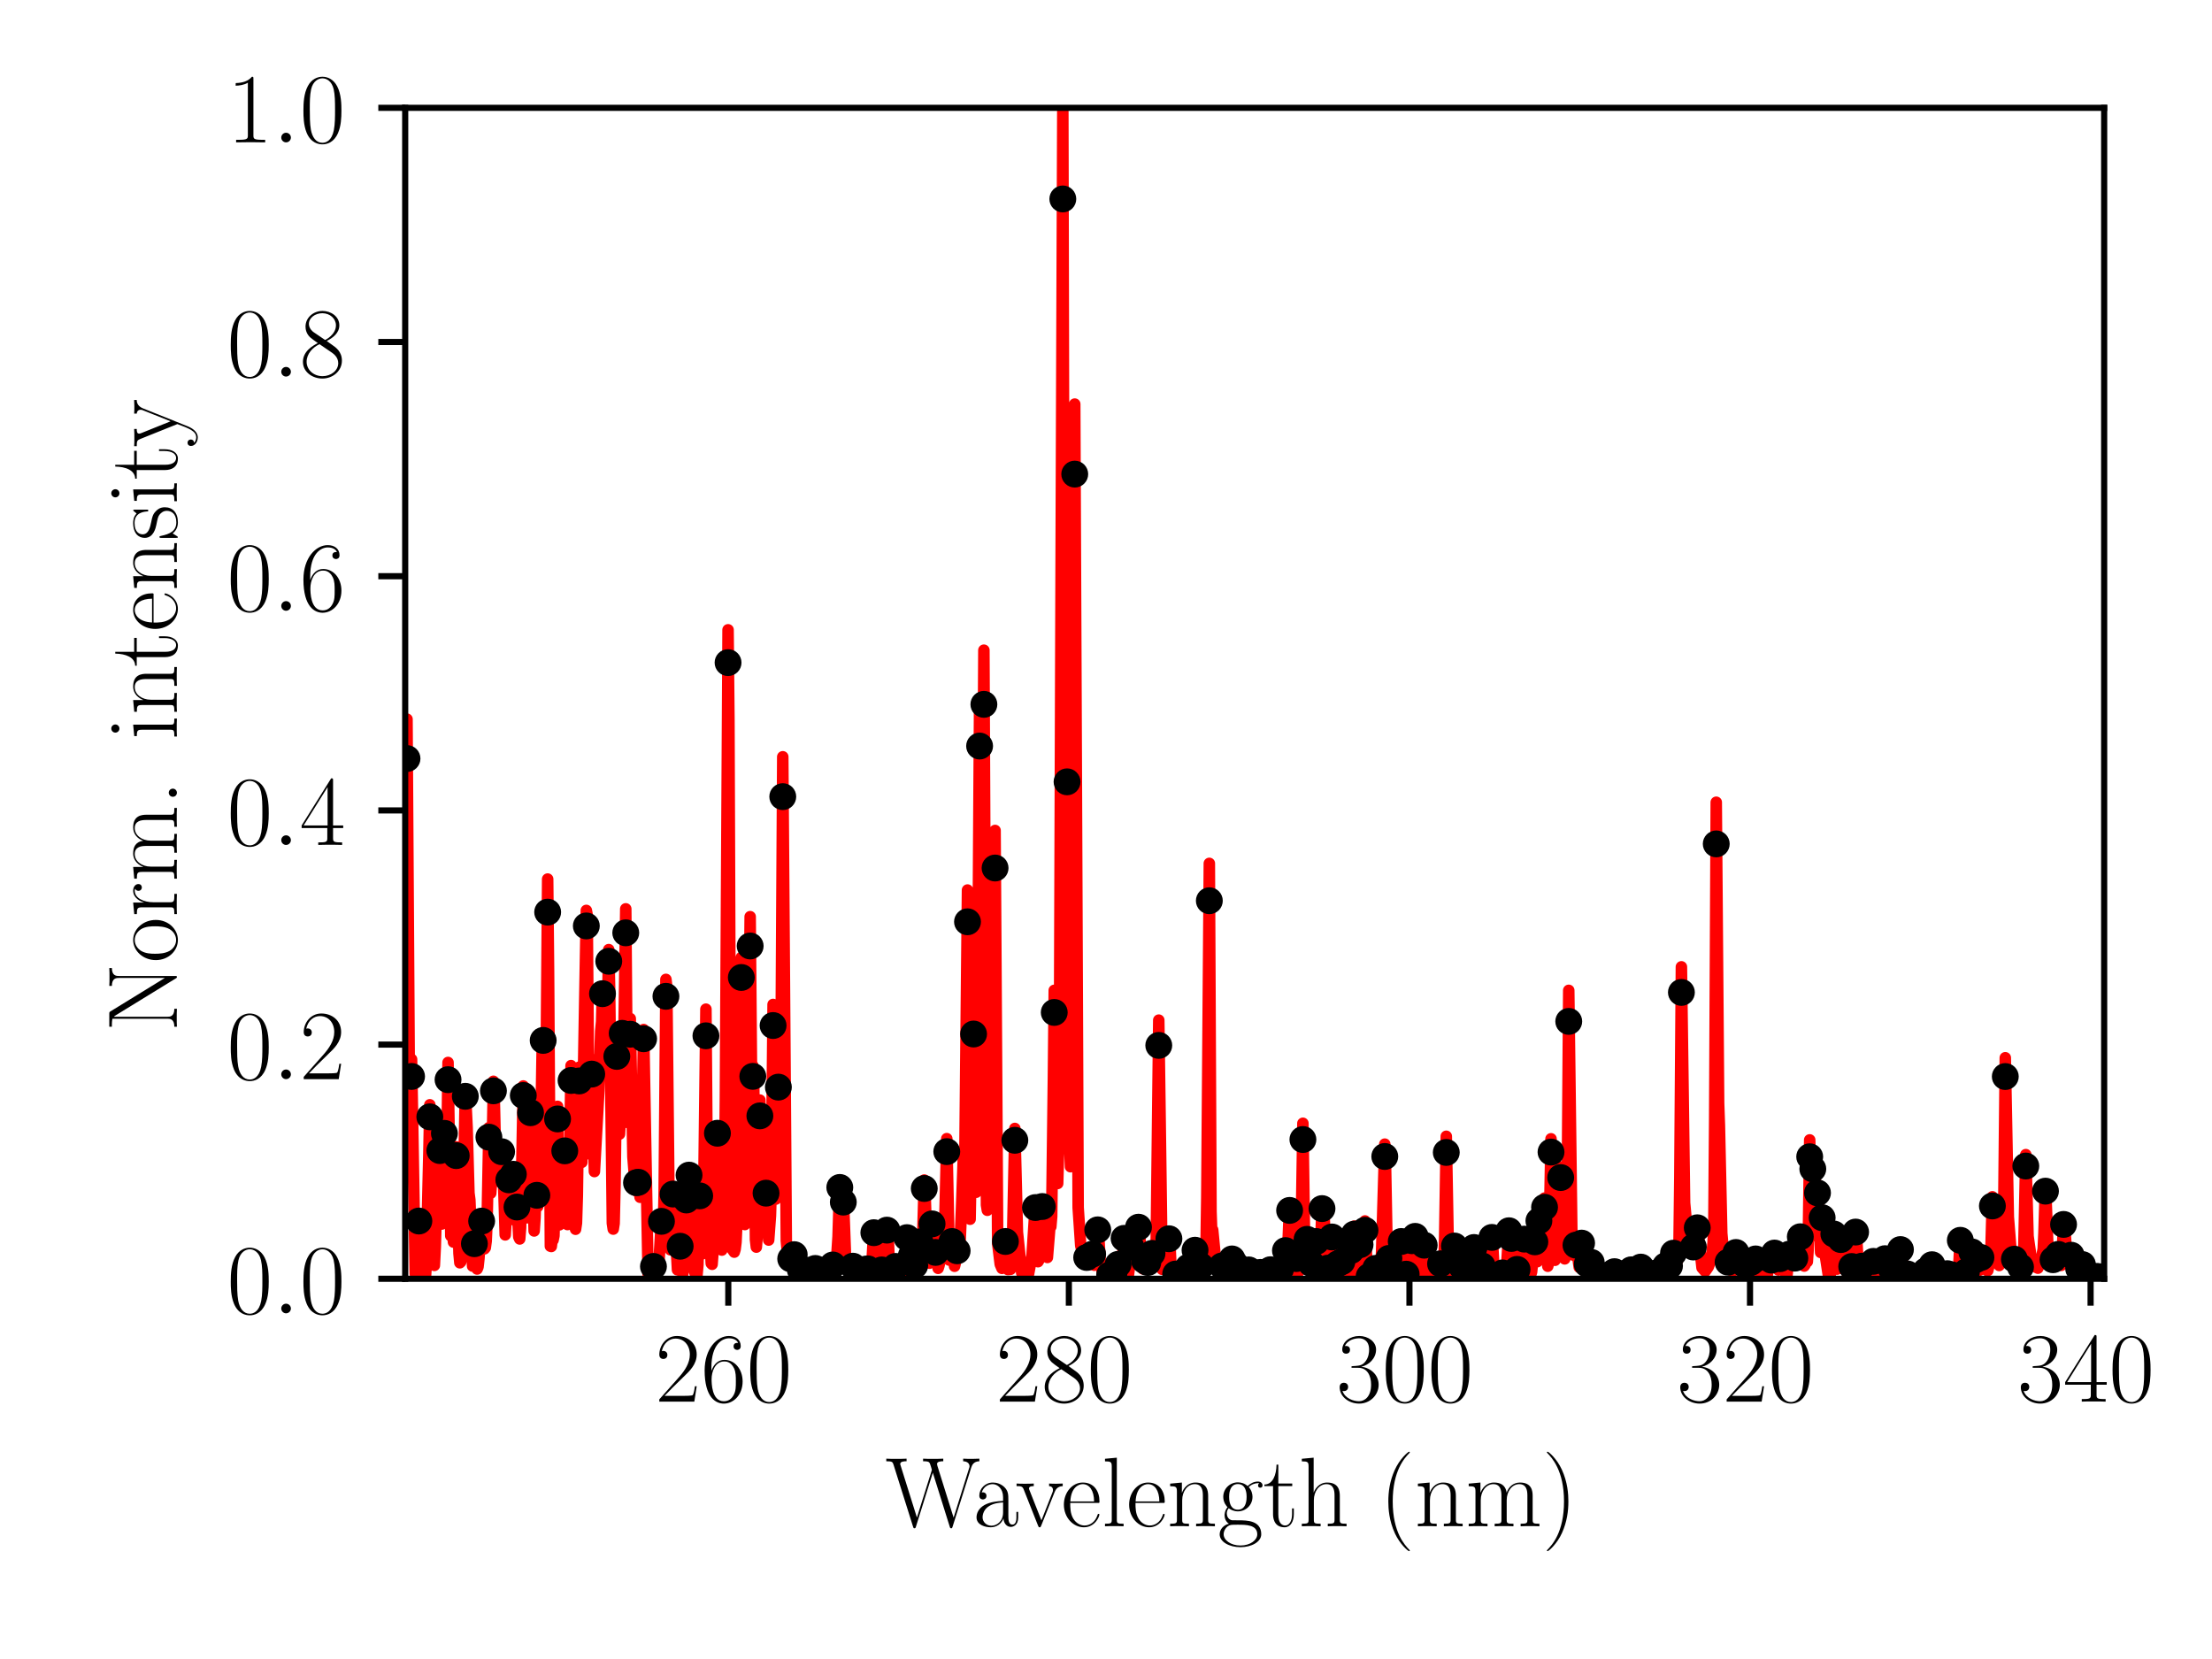 <?xml version="1.0" encoding="utf-8" standalone="no"?>
<!DOCTYPE svg PUBLIC "-//W3C//DTD SVG 1.1//EN"
  "http://www.w3.org/Graphics/SVG/1.1/DTD/svg11.dtd">
<!-- Created with matplotlib (https://matplotlib.org/) -->
<svg height="216pt" version="1.1" viewBox="0 0 288 216" width="288pt" xmlns="http://www.w3.org/2000/svg" xmlns:xlink="http://www.w3.org/1999/xlink">
 <defs>
  <style type="text/css">*{stroke-linecap:butt;stroke-linejoin:round;}</style>
 </defs>
 <g id="figure_1">
  <g id="patch_1">
   <path d="M 0 216 
L 288 216 
L 288 0 
L 0 0 
z
" style="fill:#ffffff;"/>
  </g>
  <g id="axes_1">
   <g id="patch_2">
    <path d="M 52.756 166.496 
L 273.96 166.496 
L 273.96 14.04 
L 52.756 14.04 
z
" style="fill:#ffffff;"/>
   </g>
   <g id="matplotlib.axis_1">
    <g id="xtick_1">
     <g id="line2d_1">
      <defs>
       <path d="M 0 0 
L 0 3.5 
" id="m770333fbde" style="stroke:#000000;stroke-width:0.8;"/>
      </defs>
      <g>
       <use style="stroke:#000000;stroke-width:0.8;" x="94.822" xlink:href="#m770333fbde" y="166.496"/>
      </g>
     </g>
     <g id="text_1">
      <!-- $\mathdefault{260}$ -->
      <g transform="translate(85.311 182.49)scale(0.13 -0.13)">
       <defs>
        <path d="M 41.703 15.469 
L 39.906 15.469 
C 38.906 8.391 38.094 7.188 37.703 6.594 
C 37.203 5.797 30 5.797 28.594 5.797 
L 9.406 5.797 
C 13 9.688 20 16.766 28.5 24.938 
C 34.594 30.719 41.703 37.5 41.703 47.391 
C 41.703 59.188 32.297 66 21.797 66 
C 10.797 66 4.094 56.297 4.094 47.297 
C 4.094 43.391 7 42.891 8.203 42.891 
C 9.203 42.891 12.203 43.484 12.203 46.984 
C 12.203 50.094 9.594 51 8.203 51 
C 7.594 51 7 50.891 6.594 50.688 
C 8.5 59.188 14.297 63.391 20.406 63.391 
C 29.094 63.391 34.797 56.5 34.797 47.391 
C 34.797 38.703 29.703 31.219 24 24.734 
L 4.094 2.297 
L 4.094 0 
L 39.297 0 
z
" id="CMR17-50"/>
        <path d="M 10.594 34.344 
C 10.594 58 21.797 63.688 28.297 63.688 
C 30.406 63.688 35.5 63.266 37.5 59.094 
C 35.906 59.094 32.906 59.094 32.906 55.594 
C 32.906 52.891 35.094 52 36.5 52 
C 37.406 52 40.094 52.391 40.094 55.797 
C 40.094 62.297 35.094 66 28.203 66 
C 16.297 66 3.797 53.297 3.797 31.422 
C 3.797 4.016 15.094 -2 23.094 -2 
C 32.797 -2 42 6.734 42 20.234 
C 42 32.828 33.906 42 23.703 42 
C 17.594 42 13.094 37.969 10.594 30.922 
z
M 23.094 0.391 
C 10.797 0.391 10.797 18.938 10.797 22.656 
C 10.797 29.906 14.203 40.391 23.5 40.391 
C 25.203 40.391 30.094 40.391 33.406 33.438 
C 35.203 29.516 35.203 25.375 35.203 20.344 
C 35.203 14.906 35.203 10.875 33.094 6.844 
C 30.906 2.703 27.703 0.391 23.094 0.391 
z
" id="CMR17-54"/>
        <path d="M 42 31.844 
C 42 37.969 41.906 48.422 37.703 56.453 
C 34 63.484 28.094 66 22.906 66 
C 18.094 66 12 63.781 8.203 56.562 
C 4.203 49.016 3.797 39.672 3.797 31.844 
C 3.797 26.109 3.906 17.375 7 9.734 
C 11.297 -0.609 19 -2 22.906 -2 
C 27.5 -2 34.5 -0.109 38.594 9.438 
C 41.594 16.375 42 24.5 42 31.844 
z
M 22.906 -0.406 
C 16.5 -0.406 12.703 5.125 11.297 12.75 
C 10.203 18.688 10.203 27.328 10.203 32.953 
C 10.203 40.688 10.203 47.109 11.5 53.234 
C 13.406 61.781 19 64.391 22.906 64.391 
C 27 64.391 32.297 61.672 34.203 53.438 
C 35.5 47.719 35.594 40.984 35.594 32.953 
C 35.594 26.422 35.594 18.375 34.406 12.453 
C 32.297 1.5 26.406 -0.406 22.906 -0.406 
z
" id="CMR17-48"/>
       </defs>
       <use transform="scale(0.996)" xlink:href="#CMR17-50"/>
       <use transform="translate(45.69 0)scale(0.996)" xlink:href="#CMR17-54"/>
       <use transform="translate(91.381 0)scale(0.996)" xlink:href="#CMR17-48"/>
      </g>
     </g>
    </g>
    <g id="xtick_2">
     <g id="line2d_2">
      <g>
       <use style="stroke:#000000;stroke-width:0.8;" x="139.165" xlink:href="#m770333fbde" y="166.496"/>
      </g>
     </g>
     <g id="text_2">
      <!-- $\mathdefault{280}$ -->
      <g transform="translate(129.654 182.49)scale(0.13 -0.13)">
       <defs>
        <path d="M 27.203 35.766 
C 33.5 38.969 39.906 43.797 39.906 51.531 
C 39.906 60.688 31.094 66 23 66 
C 13.906 66 5.906 59.375 5.906 50.234 
C 5.906 47.719 6.5 43.391 10.406 39.578 
C 11.406 38.578 15.594 35.562 18.297 33.656 
C 13.797 31.344 3.297 25.812 3.297 14.766 
C 3.297 4.406 13.094 -2 22.797 -2 
C 33.5 -2 42.5 5.719 42.5 15.969 
C 42.5 25.109 36.406 29.328 32.406 32.047 
z
M 14.094 44.609 
C 13.297 45.109 9.297 48.219 9.297 52.938 
C 9.297 59.078 15.594 63.688 22.797 63.688 
C 30.703 63.688 36.5 58.062 36.5 51.531 
C 36.5 42.188 26.094 36.859 25.594 36.859 
C 25.5 36.859 25.406 36.859 24.594 37.469 
z
M 32.5 24 
C 34 22.906 38.797 19.578 38.797 13.453 
C 38.797 6.016 31.406 0.391 23 0.391 
C 13.906 0.391 7 6.922 7 14.859 
C 7 22.797 13.094 29.438 20 32.547 
z
" id="CMR17-56"/>
       </defs>
       <use transform="scale(0.996)" xlink:href="#CMR17-50"/>
       <use transform="translate(45.69 0)scale(0.996)" xlink:href="#CMR17-56"/>
       <use transform="translate(91.381 0)scale(0.996)" xlink:href="#CMR17-48"/>
      </g>
     </g>
    </g>
    <g id="xtick_3">
     <g id="line2d_3">
      <g>
       <use style="stroke:#000000;stroke-width:0.8;" x="183.508" xlink:href="#m770333fbde" y="166.496"/>
      </g>
     </g>
     <g id="text_3">
      <!-- $\mathdefault{300}$ -->
      <g transform="translate(173.996 182.49)scale(0.13 -0.13)">
       <defs>
        <path d="M 22.094 34 
C 31 34 34.906 26.141 34.906 17.094 
C 34.906 5.031 28.5 0.391 22.703 0.391 
C 17.406 0.391 8.797 3.016 6.094 10.797 
C 6.594 10.594 7.094 10.594 7.594 10.594 
C 10 10.594 11.797 12.188 11.797 14.797 
C 11.797 17.688 9.594 19 7.594 19 
C 5.906 19 3.297 18.188 3.297 14.484 
C 3.297 5.234 12.297 -2 22.906 -2 
C 34 -2 42.5 6.75 42.5 16.984 
C 42.5 26.844 34.5 34 25 35.094 
C 32.594 36.672 39.906 43.375 39.906 52.391 
C 39.906 60.25 32 66 23 66 
C 13.906 66 5.906 60.344 5.906 52.297 
C 5.906 48.797 8.5 48.188 9.797 48.188 
C 11.906 48.188 13.703 49.484 13.703 52.094 
C 13.703 54.688 11.906 56 9.797 56 
C 9.406 56 8.906 56 8.5 55.797 
C 11.406 62.484 19.297 63.688 22.797 63.688 
C 26.297 63.688 32.906 61.969 32.906 52.297 
C 32.906 49.484 32.5 44.547 29.094 40.219 
C 26.094 36.391 22.703 36.188 19.406 35.891 
C 18.906 35.891 16.594 35.688 16.203 35.688 
C 15.5 35.594 15.094 35.5 15.094 34.797 
C 15.094 34.094 15.203 34 17.203 34 
z
" id="CMR17-51"/>
       </defs>
       <use transform="scale(0.996)" xlink:href="#CMR17-51"/>
       <use transform="translate(45.69 0)scale(0.996)" xlink:href="#CMR17-48"/>
       <use transform="translate(91.381 0)scale(0.996)" xlink:href="#CMR17-48"/>
      </g>
     </g>
    </g>
    <g id="xtick_4">
     <g id="line2d_4">
      <g>
       <use style="stroke:#000000;stroke-width:0.8;" x="227.85" xlink:href="#m770333fbde" y="166.496"/>
      </g>
     </g>
     <g id="text_4">
      <!-- $\mathdefault{320}$ -->
      <g transform="translate(218.339 182.49)scale(0.13 -0.13)">
       <use transform="scale(0.996)" xlink:href="#CMR17-51"/>
       <use transform="translate(45.69 0)scale(0.996)" xlink:href="#CMR17-50"/>
       <use transform="translate(91.381 0)scale(0.996)" xlink:href="#CMR17-48"/>
      </g>
     </g>
    </g>
    <g id="xtick_5">
     <g id="line2d_5">
      <g>
       <use style="stroke:#000000;stroke-width:0.8;" x="272.193" xlink:href="#m770333fbde" y="166.496"/>
      </g>
     </g>
     <g id="text_5">
      <!-- $\mathdefault{340}$ -->
      <g transform="translate(262.682 182.49)scale(0.13 -0.13)">
       <defs>
        <path d="M 33.594 64.797 
C 33.594 66.891 33.5 67 31.703 67 
L 2 19.594 
L 2 17 
L 27.797 17 
L 27.797 7.188 
C 27.797 3.594 27.594 2.594 20.594 2.594 
L 18.703 2.594 
L 18.703 0 
C 21.906 0.188 27.297 0.188 30.703 0.188 
C 34.094 0.188 39.5 0.188 42.703 0 
L 42.703 2.594 
L 40.797 2.594 
C 33.797 2.594 33.594 3.594 33.594 7.188 
L 33.594 17 
L 43.797 17 
L 43.797 19.594 
L 33.594 19.594 
z
M 28.094 58.172 
L 28.094 19.594 
L 4 19.594 
z
" id="CMR17-52"/>
       </defs>
       <use transform="scale(0.996)" xlink:href="#CMR17-51"/>
       <use transform="translate(45.69 0)scale(0.996)" xlink:href="#CMR17-52"/>
       <use transform="translate(91.381 0)scale(0.996)" xlink:href="#CMR17-48"/>
      </g>
     </g>
    </g>
    <g id="text_6">
     <!-- Wavelength (nm) -->
     <g transform="translate(115.277 198.722)scale(0.13 -0.13)">
      <defs>
       <path d="M 86.297 58.984 
C 87.203 61.688 88.703 65.203 94.5 65.391 
L 94.5 68 
C 92.797 67.891 89.297 67.797 87.5 67.797 
C 85 67.797 80.594 67.797 78.203 68 
L 78.203 65.391 
C 82.703 65.297 84.594 62.797 84.594 60.391 
C 84.594 59.688 84.5 59.281 84.094 58.188 
L 68.594 8.703 
L 52.297 60.781 
C 52 61.797 51.906 62.188 51.906 62.594 
C 51.906 65.391 56.297 65.391 58.203 65.391 
L 58.203 68 
C 55.297 67.797 50.297 67.797 47.203 67.797 
C 44.703 67.797 40.203 67.797 37.906 68 
L 37.906 65.391 
C 42.5 65.391 43.703 65.094 44.703 63.297 
C 45.094 62.391 46.703 57.188 46.703 56.875 
C 46.703 56.484 46.5 55.875 46.406 55.578 
L 31.703 8.812 
L 15.406 60.781 
C 14.906 62.188 14.906 62.391 14.906 62.594 
C 14.906 65.391 19.297 65.391 21.297 65.391 
L 21.297 68 
C 18.406 67.797 13.406 67.797 10.297 67.797 
C 7.703 67.797 3.297 67.797 0.906 68 
L 0.906 65.391 
C 6.906 65.391 7.297 64.797 8.297 61.594 
L 27.797 -0.312 
C 28.297 -1.812 28.297 -2 29.203 -2 
C 30 -2 30.297 -1.812 30.703 -0.406 
L 47.703 53.875 
L 64.703 -0.406 
C 65.094 -1.812 65.406 -2 66.203 -2 
C 67.094 -2 67.094 -1.812 67.594 -0.312 
z
" id="CMR17-87"/>
       <path d="M 36 25.875 
C 36 32 36 35.547 31.797 39.594 
C 28.094 42.984 23.797 44 20.406 44 
C 12.5 44 6.797 37.625 6.797 30.891 
C 6.797 27.188 9.797 27 10.406 27 
C 11.703 27 14 27.797 14 30.594 
C 14 33.094 12.094 34.188 10.406 34.188 
C 10 34.188 9.5 34.094 9.203 34 
C 11.297 40.531 16.703 42.391 20.203 42.391 
C 25.203 42.391 30.703 37.828 30.703 29.297 
L 30.703 25.5 
C 24.797 25.297 17.703 24.5 12.094 21.453 
C 5.797 17.922 4 12.844 4 9 
C 4 1.203 13 -1 18.297 -1 
C 23.797 -1 28.906 2.109 31.094 7.891 
C 31.297 3.422 34.094 -0.609 38.5 -0.609 
C 40.594 -0.609 45.906 0.797 45.906 8.797 
L 45.906 14.469 
L 44.094 14.469 
L 44.094 8.703 
C 44.094 2.516 41.406 1.703 40.094 1.703 
C 36 1.703 36 6.969 36 11.438 
z
M 30.703 13.859 
C 30.703 5.047 24.5 0.594 19 0.594 
C 14 0.594 10.094 4.344 10.094 9 
C 10.094 12.047 11.406 17.406 17.203 20.656 
C 22 23.391 27.5 23.797 30.703 24 
z
" id="CMR17-97"/>
       <path d="M 39.094 33.953 
C 40 36.172 41.594 40.188 47.406 40.391 
L 47.406 43 
C 45.5 42.891 43 42.797 41.094 42.797 
C 39 42.797 35.703 42.797 33.703 43 
L 33.703 40.391 
C 36.203 40.188 37.594 38.984 37.594 36.375 
C 37.594 35.469 37.594 35.266 37 33.859 
L 26 5.922 
L 14.094 36.062 
C 13.5 37.375 13.5 37.578 13.5 37.984 
C 13.5 40.391 16.797 40.391 18.297 40.391 
L 18.297 43 
C 15.906 42.797 11.5 42.797 9 42.797 
C 6.297 42.797 3.203 42.797 1 43 
L 1 40.391 
C 4.797 40.391 6.906 40.391 8.094 37.281 
L 22.594 0.688 
C 23.203 -0.812 23.297 -1 24.203 -1 
C 25.094 -1 25.203 -0.812 25.797 0.688 
z
" id="CMR17-118"/>
       <path d="M 38.094 23.484 
C 38.5 23.891 38.5 24.094 38.5 25.094 
C 38.5 35.172 33.094 44 21.703 44 
C 11.094 44 2.703 33.984 2.703 21.781 
C 2.703 8.656 12.203 -1 22.797 -1 
C 34 -1 38.406 9.672 38.406 11.797 
C 38.406 12.5 37.797 12.5 37.594 12.5 
C 36.906 12.5 36.797 12.297 36.406 11.078 
C 34.203 4.219 28.703 0.797 23.5 0.797 
C 19.203 0.797 14.906 3.219 12.203 7.656 
C 9.094 12.797 9.094 18.75 9.094 23.484 
z
M 9.203 25 
C 9.906 39.234 17.594 42.391 21.594 42.391 
C 28.406 42.391 33 36.062 33.094 25 
z
" id="CMR17-101"/>
       <path d="M 15.297 69 
L 3.406 67.891 
L 3.406 65.297 
C 9.297 65.297 10.203 64.703 10.203 59.922 
L 10.203 6.859 
C 10.203 3.094 9.797 2.594 3.406 2.594 
L 3.406 0 
C 5.797 0.188 10.203 0.188 12.703 0.188 
C 15.297 0.188 19.703 0.188 22.094 0 
L 22.094 2.594 
C 15.703 2.594 15.297 2.984 15.297 6.859 
z
" id="CMR17-108"/>
       <path d="M 41.5 30.531 
C 41.5 35.656 40.5 44 28.703 44 
C 20.797 44 16.703 37.875 15.203 33.844 
L 15.094 33.844 
L 15.094 44 
L 3.297 42.891 
L 3.297 40.281 
C 9.203 40.281 10.094 39.688 10.094 34.859 
L 10.094 6.922 
C 10.094 3.094 9.703 2.594 3.297 2.594 
L 3.297 0 
C 5.703 0.188 10.094 0.188 12.703 0.188 
C 15.297 0.188 19.797 0.188 22.203 0 
L 22.203 2.594 
C 15.797 2.594 15.406 3 15.406 6.922 
L 15.406 26.219 
C 15.406 35.453 21 42.391 28 42.391 
C 35.406 42.391 36.203 35.766 36.203 30.938 
L 36.203 6.922 
C 36.203 3.094 35.797 2.594 29.406 2.594 
L 29.406 0 
C 31.797 0.188 36.203 0.188 38.797 0.188 
C 41.406 0.188 45.906 0.188 48.297 0 
L 48.297 2.594 
C 41.906 2.594 41.5 3 41.5 6.922 
z
" id="CMR17-110"/>
       <path d="M 11.094 18.203 
C 13 16.688 16.297 15 20.297 15 
C 28.203 15 35 21.234 35 29.609 
C 35 32.234 34.203 36.266 31.203 39.391 
C 34 42.391 38.094 43.391 40.406 43.391 
C 40.797 43.391 41.406 43.391 41.906 43.094 
C 41.5 42.984 40.594 42.594 40.594 40.984 
C 40.594 39.688 41.5 38.797 42.797 38.797 
C 44.297 38.797 45.094 39.797 45.094 41.094 
C 45.094 42.984 43.594 45 40.406 45 
C 36.406 45 32.906 43.094 30.094 40.484 
C 27.094 43.188 23.5 44.188 20.297 44.188 
C 12.406 44.188 5.594 37.984 5.594 29.609 
C 5.594 23.859 8.906 20.219 9.906 19.219 
C 6.906 15.688 6.906 11.594 6.906 11.094 
C 6.906 8.5 7.906 4.688 11.297 2.594 
C 6.094 1.281 2 -2.875 2 -8.078 
C 2 -15.562 11.5 -21 22.906 -21 
C 33.906 -21 43.797 -15.766 43.797 -7.969 
C 43.797 6 29 6 21.297 6 
C 19 6 14.906 6 14.406 6.094 
C 11.297 6.594 9.203 9.391 9.203 12.891 
C 9.203 13.797 9.203 16 11.094 18.203 
z
M 20.297 16.688 
C 11.5 16.688 11.5 27.594 11.5 29.609 
C 11.5 31.625 11.5 42.484 20.297 42.484 
C 29.094 42.484 29.094 31.625 29.094 29.609 
C 29.094 27.594 29.094 16.688 20.297 16.688 
z
M 22.906 -19.312 
C 12.906 -19.312 6 -13.797 6 -8.078 
C 6 -4.859 7.703 -1.844 9.906 -0.172 
C 12.406 1.594 13.406 1.594 20.203 1.594 
C 28.406 1.594 39.797 1.594 39.797 -8.078 
C 39.797 -13.797 32.906 -19.312 22.906 -19.312 
z
" id="CMR17-103"/>
       <path d="M 15.094 40.391 
L 29.094 40.391 
L 29.094 43 
L 15.094 43 
L 15.094 62 
L 13.297 62 
C 13.094 51.438 9.594 42.188 1.094 41.984 
L 1.094 40.391 
L 9.797 40.391 
L 9.797 12.156 
C 9.797 10.234 9.797 -1 21.406 -1 
C 27.297 -1 30.703 4.812 30.703 12.25 
L 30.703 17.984 
L 28.906 17.984 
L 28.906 12.344 
C 28.906 5.422 26.203 0.797 22 0.797 
C 19.094 0.797 15.094 2.797 15.094 11.953 
z
" id="CMR17-116"/>
       <path d="M 41.5 30.531 
C 41.5 35.656 40.5 44 28.703 44 
C 20.5 44 16.5 37.375 15.297 34.047 
L 15.203 34.047 
L 15.203 69 
L 3.297 67.891 
L 3.297 65.297 
C 9.203 65.297 10.094 64.703 10.094 60.047 
L 10.094 6.922 
C 10.094 3.094 9.703 2.594 3.297 2.594 
L 3.297 0 
C 5.703 0.188 10.094 0.188 12.703 0.188 
C 15.297 0.188 19.797 0.188 22.203 0 
L 22.203 2.594 
C 15.797 2.594 15.406 3 15.406 6.922 
L 15.406 26.219 
C 15.406 35.453 21 42.391 28 42.391 
C 35.406 42.391 36.203 35.766 36.203 30.938 
L 36.203 6.922 
C 36.203 3.094 35.797 2.594 29.406 2.594 
L 29.406 0 
C 31.797 0.188 36.203 0.188 38.797 0.188 
C 41.406 0.188 45.906 0.188 48.297 0 
L 48.297 2.594 
C 41.906 2.594 41.5 3 41.5 6.922 
z
" id="CMR17-104"/>
       <path d="M 30.594 -24.406 
C 30.594 -24.312 30.594 -24.109 30.297 -23.812 
C 25.703 -19.109 13.406 -6.297 13.406 24.938 
C 13.406 56.172 25.5 68.875 30.406 73.891 
C 30.406 73.984 30.594 74.188 30.594 74.484 
C 30.594 74.797 30.297 75 29.906 75 
C 28.797 75 20.297 67.578 15.406 56.562 
C 10.406 45.453 9 34.656 9 25.047 
C 9 17.828 9.703 5.625 15.703 -7.297 
C 20.5 -17.703 28.703 -25 29.906 -25 
C 30.406 -25 30.594 -24.812 30.594 -24.406 
z
" id="CMR17-40"/>
       <path d="M 67.594 30.531 
C 67.594 35.562 66.703 44 54.797 44 
C 48 44 43.297 39.375 41.5 33.953 
L 41.406 33.953 
C 40.203 42.188 34.297 44 28.703 44 
C 20.797 44 16.703 37.875 15.203 33.844 
L 15.094 33.844 
L 15.094 44 
L 3.297 42.891 
L 3.297 40.281 
C 9.203 40.281 10.094 39.688 10.094 34.859 
L 10.094 6.922 
C 10.094 3.094 9.703 2.594 3.297 2.594 
L 3.297 0 
C 5.703 0.188 10.094 0.188 12.703 0.188 
C 15.297 0.188 19.797 0.188 22.203 0 
L 22.203 2.594 
C 15.797 2.594 15.406 3 15.406 6.922 
L 15.406 26.219 
C 15.406 35.453 21 42.391 28 42.391 
C 35.406 42.391 36.203 35.766 36.203 30.938 
L 36.203 6.922 
C 36.203 3.094 35.797 2.594 29.406 2.594 
L 29.406 0 
C 31.797 0.188 36.203 0.188 38.797 0.188 
C 41.406 0.188 45.906 0.188 48.297 0 
L 48.297 2.594 
C 41.906 2.594 41.5 3 41.5 6.922 
L 41.5 26.219 
C 41.5 35.453 47.094 42.391 54.094 42.391 
C 61.5 42.391 62.297 35.766 62.297 30.938 
L 62.297 6.922 
C 62.297 3.094 61.906 2.594 55.5 2.594 
L 55.5 0 
C 57.906 0.188 62.297 0.188 64.906 0.188 
C 67.5 0.188 72 0.188 74.406 0 
L 74.406 2.594 
C 68 2.594 67.594 3 67.594 6.922 
z
" id="CMR17-109"/>
       <path d="M 26.297 24.938 
C 26.297 32.141 25.594 44.359 19.594 57.266 
C 14.797 67.688 6.594 75 5.406 75 
C 5.094 75 4.703 74.891 4.703 74.391 
C 4.703 74.188 4.797 74.094 4.906 73.891 
C 9.703 68.875 21.906 56.172 21.906 25.047 
C 21.906 -6.188 9.797 -18.906 4.906 -23.906 
C 4.797 -24.109 4.703 -24.203 4.703 -24.406 
C 4.703 -24.906 5.094 -25 5.406 -25 
C 6.5 -25 15 -17.609 19.906 -6.594 
C 24.906 4.516 26.297 15.328 26.297 24.938 
z
" id="CMR17-41"/>
      </defs>
      <use transform="scale(0.996)" xlink:href="#CMR17-87"/>
      <use transform="translate(87.289 0)scale(0.996)" xlink:href="#CMR17-97"/>
      <use transform="translate(130.377 0)scale(0.996)" xlink:href="#CMR17-118"/>
      <use transform="translate(176.068 0)scale(0.996)" xlink:href="#CMR17-101"/>
      <use transform="translate(216.554 0)scale(0.996)" xlink:href="#CMR17-108"/>
      <use transform="translate(241.425 0)scale(0.996)" xlink:href="#CMR17-101"/>
      <use transform="translate(281.91 0)scale(0.996)" xlink:href="#CMR17-110"/>
      <use transform="translate(332.806 0)scale(0.996)" xlink:href="#CMR17-103"/>
      <use transform="translate(378.496 0)scale(0.996)" xlink:href="#CMR17-116"/>
      <use transform="translate(413.777 0)scale(0.996)" xlink:href="#CMR17-104"/>
      <use transform="translate(494.748 0)scale(0.996)" xlink:href="#CMR17-40"/>
      <use transform="translate(530.029 0)scale(0.996)" xlink:href="#CMR17-110"/>
      <use transform="translate(580.924 0)scale(0.996)" xlink:href="#CMR17-109"/>
      <use transform="translate(657.844 0)scale(0.996)" xlink:href="#CMR17-41"/>
     </g>
    </g>
   </g>
   <g id="matplotlib.axis_2">
    <g id="ytick_1">
     <g id="line2d_6">
      <defs>
       <path d="M 0 0 
L -3.5 0 
" id="mb0538caca2" style="stroke:#000000;stroke-width:0.8;"/>
      </defs>
      <g>
       <use style="stroke:#000000;stroke-width:0.8;" x="52.756" xlink:href="#mb0538caca2" y="166.496"/>
      </g>
     </g>
     <g id="text_7">
      <!-- $\mathdefault{0.0}$ -->
      <g transform="translate(29.552 170.993)scale(0.13 -0.13)">
       <defs>
        <path d="M 18.406 4.797 
C 18.406 7.688 16 9.688 13.594 9.688 
C 10.703 9.688 8.703 7.297 8.703 4.891 
C 8.703 2 11.094 0 13.5 0 
C 16.406 0 18.406 2.391 18.406 4.797 
z
" id="CMMI12-58"/>
       </defs>
       <use transform="scale(0.996)" xlink:href="#CMR17-48"/>
       <use transform="translate(45.69 0)scale(0.996)" xlink:href="#CMMI12-58"/>
       <use transform="translate(72.788 0)scale(0.996)" xlink:href="#CMR17-48"/>
      </g>
     </g>
    </g>
    <g id="ytick_2">
     <g id="line2d_7">
      <g>
       <use style="stroke:#000000;stroke-width:0.8;" x="52.756" xlink:href="#mb0538caca2" y="136.005"/>
      </g>
     </g>
     <g id="text_8">
      <!-- $\mathdefault{0.2}$ -->
      <g transform="translate(29.552 140.502)scale(0.13 -0.13)">
       <use transform="scale(0.996)" xlink:href="#CMR17-48"/>
       <use transform="translate(45.69 0)scale(0.996)" xlink:href="#CMMI12-58"/>
       <use transform="translate(72.788 0)scale(0.996)" xlink:href="#CMR17-50"/>
      </g>
     </g>
    </g>
    <g id="ytick_3">
     <g id="line2d_8">
      <g>
       <use style="stroke:#000000;stroke-width:0.8;" x="52.756" xlink:href="#mb0538caca2" y="105.514"/>
      </g>
     </g>
     <g id="text_9">
      <!-- $\mathdefault{0.4}$ -->
      <g transform="translate(29.552 110.011)scale(0.13 -0.13)">
       <use transform="scale(0.996)" xlink:href="#CMR17-48"/>
       <use transform="translate(45.69 0)scale(0.996)" xlink:href="#CMMI12-58"/>
       <use transform="translate(72.788 0)scale(0.996)" xlink:href="#CMR17-52"/>
      </g>
     </g>
    </g>
    <g id="ytick_4">
     <g id="line2d_9">
      <g>
       <use style="stroke:#000000;stroke-width:0.8;" x="52.756" xlink:href="#mb0538caca2" y="75.022"/>
      </g>
     </g>
     <g id="text_10">
      <!-- $\mathdefault{0.6}$ -->
      <g transform="translate(29.552 79.52)scale(0.13 -0.13)">
       <use transform="scale(0.996)" xlink:href="#CMR17-48"/>
       <use transform="translate(45.69 0)scale(0.996)" xlink:href="#CMMI12-58"/>
       <use transform="translate(72.788 0)scale(0.996)" xlink:href="#CMR17-54"/>
      </g>
     </g>
    </g>
    <g id="ytick_5">
     <g id="line2d_10">
      <g>
       <use style="stroke:#000000;stroke-width:0.8;" x="52.756" xlink:href="#mb0538caca2" y="44.531"/>
      </g>
     </g>
     <g id="text_11">
      <!-- $\mathdefault{0.8}$ -->
      <g transform="translate(29.552 49.028)scale(0.13 -0.13)">
       <use transform="scale(0.996)" xlink:href="#CMR17-48"/>
       <use transform="translate(45.69 0)scale(0.996)" xlink:href="#CMMI12-58"/>
       <use transform="translate(72.788 0)scale(0.996)" xlink:href="#CMR17-56"/>
      </g>
     </g>
    </g>
    <g id="ytick_6">
     <g id="line2d_11">
      <g>
       <use style="stroke:#000000;stroke-width:0.8;" x="52.756" xlink:href="#mb0538caca2" y="14.04"/>
      </g>
     </g>
     <g id="text_12">
      <!-- $\mathdefault{1.0}$ -->
      <g transform="translate(29.552 18.537)scale(0.13 -0.13)">
       <defs>
        <path d="M 26.594 63.797 
C 26.594 65.891 26.5 66 25.094 66 
C 21.203 61.359 15.297 59.891 9.703 59.688 
C 9.406 59.688 8.906 59.688 8.797 59.5 
C 8.703 59.297 8.703 59.094 8.703 57 
C 11.797 57 17 57.594 21 59.984 
L 21 7.297 
C 21 3.797 20.797 2.594 12.203 2.594 
L 9.203 2.594 
L 9.203 0 
C 14 0.094 19 0.188 23.797 0.188 
C 28.594 0.188 33.594 0.094 38.406 0 
L 38.406 2.594 
L 35.406 2.594 
C 26.797 2.594 26.594 3.688 26.594 7.297 
z
" id="CMR17-49"/>
       </defs>
       <use transform="scale(0.996)" xlink:href="#CMR17-49"/>
       <use transform="translate(45.69 0)scale(0.996)" xlink:href="#CMMI12-58"/>
       <use transform="translate(72.788 0)scale(0.996)" xlink:href="#CMR17-48"/>
      </g>
     </g>
    </g>
    <g id="text_13">
     <!--  Norm. intensity -->
     <g transform="translate(23.034 134.334)rotate(-90)scale(0.13 -0.13)">
      <defs>
       <path d="M 20.5 66.797 
C 19.797 67.891 19.703 68 17.797 68 
L 5.094 68 
L 5.094 65.391 
L 7 65.391 
C 11 65.391 12.797 64.891 13.094 64.797 
L 13.094 9.75 
C 13.094 7.266 13.094 2.594 5.094 2.594 
L 5.094 0 
C 7.406 0.188 11.594 0.188 14.094 0.188 
C 16.594 0.188 20.797 0.188 23.094 0 
L 23.094 2.594 
C 15.094 2.594 15.094 7.266 15.094 9.75 
L 15.094 63.391 
C 15.797 62.797 15.797 62.609 16.5 61.609 
L 53.594 1.188 
C 54.297 0 54.594 0 55.094 0 
C 56.094 0 56.094 0.297 56.094 2.188 
L 56.094 58.219 
C 56.094 60.703 56.094 65.391 64.094 65.391 
L 64.094 68 
C 61.797 67.797 57.594 67.797 55.094 67.797 
C 52.594 67.797 48.406 67.797 46.094 68 
L 46.094 65.391 
C 54.094 65.391 54.094 60.703 54.094 58.219 
L 54.094 12.141 
z
" id="CMR17-78"/>
       <path d="M 43.094 21.188 
C 43.094 34 33.797 44 22.906 44 
C 12 44 2.703 34 2.703 21.188 
C 2.703 8.594 12 -1 22.906 -1 
C 33.797 -1 43.094 8.594 43.094 21.188 
z
M 22.906 0.797 
C 18.203 0.797 14.203 3.594 11.906 7.5 
C 9.406 12 9.094 17.594 9.094 22 
C 9.094 26.188 9.297 31.391 11.906 35.891 
C 13.906 39.188 17.797 42.391 22.906 42.391 
C 27.406 42.391 31.203 39.891 33.594 36.391 
C 36.703 31.688 36.703 25.094 36.703 22 
C 36.703 18.094 36.5 12.094 33.797 7.297 
C 31 2.688 26.703 0.797 22.906 0.797 
z
" id="CMR17-111"/>
       <path d="M 15 23.703 
C 15 33.344 19.094 42.391 26.594 42.391 
C 27.297 42.391 28 42.297 28.703 41.984 
C 28.703 41.984 26.5 41.281 26.5 38.672 
C 26.5 36.266 28.406 35.266 29.906 35.266 
C 31.094 35.266 33.297 35.969 33.297 38.781 
C 33.297 41.984 30.094 44 26.703 44 
C 19.094 44 15.797 36.562 14.797 33.047 
L 14.703 33.047 
L 14.703 44 
L 3.094 42.891 
L 3.094 40.281 
C 9 40.281 9.906 39.688 9.906 34.859 
L 9.906 6.922 
C 9.906 3.094 9.5 2.594 3.094 2.594 
L 3.094 0 
C 5.5 0.188 10.094 0.188 12.703 0.188 
C 15.594 0.188 20.703 0.188 23.406 0 
L 23.406 2.594 
C 16.203 2.594 15 2.594 15 7.109 
z
" id="CMR17-114"/>
       <path d="M 16.594 4.094 
C 16.594 6.594 14.594 8.188 12.5 8.188 
C 10.5 8.188 8.406 6.594 8.406 4.094 
C 8.406 1.594 10.406 0 12.5 0 
C 14.5 0 16.594 1.594 16.594 4.094 
z
" id="CMR17-46"/>
       <path d="M 15.5 61.891 
C 15.5 64.094 13.703 66 11.406 66 
C 9.203 66 7.297 64.188 7.297 61.891 
C 7.297 59.688 9.094 57.797 11.406 57.797 
C 13.594 57.797 15.5 59.594 15.5 61.891 
z
M 3.797 42.891 
L 3.797 40.297 
C 9.406 40.297 10.203 39.688 10.203 34.859 
L 10.203 6.922 
C 10.203 3.094 9.797 2.594 3.406 2.594 
L 3.406 0 
C 5.797 0.188 10.094 0.188 12.594 0.188 
C 15 0.188 19.094 0.188 21.406 0 
L 21.406 2.594 
C 15.5 2.594 15.297 3.203 15.297 6.812 
L 15.297 44 
z
" id="CMR17-105"/>
       <path d="M 30.906 42 
C 30.906 43.797 30.797 43.891 30.203 43.891 
C 29.797 43.891 29.703 43.797 28.5 42.297 
C 28.203 41.891 27.297 40.891 27 40.5 
C 23.797 43.891 19.297 44 17.594 44 
C 6.5 44 2.5 38.188 2.5 32.391 
C 2.5 23.391 12.703 21.297 15.594 20.688 
C 21.906 19.391 24.094 19 26.203 17.188 
C 27.5 16 29.703 13.797 29.703 10.188 
C 29.703 6 27.297 0.594 18.094 0.594 
C 9.406 0.594 6.297 7.188 4.5 16 
C 4.203 17.391 4.203 17.5 3.406 17.5 
C 2.594 17.5 2.5 17.391 2.5 15.391 
L 2.5 1 
C 2.5 -0.812 2.594 -0.906 3.203 -0.906 
C 3.703 -0.906 3.797 -0.812 4.297 0 
C 4.906 0.891 6.406 3.297 7 4.297 
C 9 1.594 12.5 -1 18.094 -1 
C 28 -1 33.297 4.391 33.297 12.188 
C 33.297 17.297 30.594 20 29.297 21.188 
C 26.297 24.297 22.797 25 18.594 25.797 
C 13.094 27 6.094 28.391 6.094 34.5 
C 6.094 37.094 7.5 42.594 17.594 42.594 
C 28.297 42.594 28.906 32.594 29.094 29.391 
C 29.203 28.891 29.703 28.797 30 28.797 
C 30.906 28.797 30.906 29.094 30.906 30.797 
z
" id="CMR17-115"/>
       <path d="M 39 34.109 
C 41.5 40.297 46 40.391 47.406 40.391 
L 47.406 43 
C 45.5 42.891 43 42.797 41.094 42.797 
C 39 42.797 35.703 42.797 33.703 43 
L 33.703 40.391 
C 37.5 40.094 37.594 37.25 37.594 36.438 
C 37.594 35.438 37.406 34.922 36.906 33.719 
L 26 6.391 
L 14.094 35.938 
C 13.594 37.156 13.594 37.859 13.594 37.969 
C 13.594 40.188 15.906 40.391 18.297 40.391 
L 18.297 43 
C 15.906 42.797 11.594 42.797 9.094 42.797 
C 6.406 42.797 3.203 42.797 1 43 
L 1 40.391 
C 6.406 40.391 7 39.891 8.297 36.641 
L 23.203 -0.484 
C 18.703 -12.422 16.094 -19.406 9.797 -19.406 
C 8.703 -19.406 6.203 -19.109 4.406 -17.281 
C 6.703 -17.078 7.703 -15.656 7.703 -13.938 
C 7.703 -12.219 6.5 -10.703 4.5 -10.703 
C 2.297 -10.703 1.203 -12.219 1.203 -14.047 
C 1.203 -18.094 5.297 -21 9.797 -21 
C 15.594 -21 19.203 -15.359 21.203 -10.297 
z
" id="CMR17-121"/>
      </defs>
      <use transform="scale(0.996)" xlink:href="#CMR17-78"/>
      <use transform="translate(69.072 0)scale(0.996)" xlink:href="#CMR17-111"/>
      <use transform="translate(114.763 0)scale(0.996)" xlink:href="#CMR17-114"/>
      <use transform="translate(150.044 0)scale(0.996)" xlink:href="#CMR17-109"/>
      <use transform="translate(226.963 0)scale(0.996)" xlink:href="#CMR17-46"/>
      <use transform="translate(292.32 0)scale(0.996)" xlink:href="#CMR17-105"/>
      <use transform="translate(317.191 0)scale(0.996)" xlink:href="#CMR17-110"/>
      <use transform="translate(365.484 0)scale(0.996)" xlink:href="#CMR17-116"/>
      <use transform="translate(400.765 0)scale(0.996)" xlink:href="#CMR17-101"/>
      <use transform="translate(441.25 0)scale(0.996)" xlink:href="#CMR17-110"/>
      <use transform="translate(492.146 0)scale(0.996)" xlink:href="#CMR17-115"/>
      <use transform="translate(527.947 0)scale(0.996)" xlink:href="#CMR17-105"/>
      <use transform="translate(552.818 0)scale(0.996)" xlink:href="#CMR17-116"/>
      <use transform="translate(585.496 0)scale(0.996)" xlink:href="#CMR17-121"/>
     </g>
    </g>
   </g>
   <g id="line2d_12">
    <path clip-path="url(#p1cdbc1b174)" d="M 52.756 142.618 
L 52.991 93.636 
L 53.348 149.21 
L 53.586 137.923 
L 54.062 165.827 
L 54.3 163.557 
L 54.537 158.394 
L 54.654 158.986 
L 54.894 166.202 
L 55.014 166.87 
L 55.133 166.786 
L 55.249 166.853 
L 55.37 166.753 
L 55.488 164.788 
L 55.845 149.761 
L 55.962 143.842 
L 56.082 148.536 
L 56.319 163.639 
L 56.554 164.753 
L 56.674 162.353 
L 57.031 149.618 
L 57.149 150.128 
L 57.266 149.006 
L 57.506 159.373 
L 57.623 158.7 
L 57.86 146.618 
L 58.098 151.006 
L 58.215 147.495 
L 58.335 138.332 
L 58.69 160.904 
L 58.809 160.088 
L 58.927 160.578 
L 59.044 161.72 
L 59.164 158.618 
L 59.399 149.312 
L 59.756 163.17 
L 59.873 164.414 
L 59.993 164.292 
L 60.111 163.741 
L 60.228 161.578 
L 60.583 142.005 
L 60.82 146.822 
L 61.057 155.332 
L 61.175 156.23 
L 61.53 164.843 
L 61.767 161.476 
L 62.122 165.225 
L 62.237 164.959 
L 62.359 163.863 
L 62.711 158.639 
L 63.066 162.598 
L 63.184 162.455 
L 63.301 161.598 
L 63.421 159.026 
L 63.654 146.822 
L 63.773 149.312 
L 63.893 155.353 
L 64.008 153.618 
L 64.246 140.781 
L 64.361 143.23 
L 64.6 153.802 
L 64.953 151.842 
L 65.308 149.863 
L 65.425 149.557 
L 65.778 160.782 
L 66.015 156.679 
L 66.25 153.128 
L 66.485 158.149 
L 66.602 156.945 
L 66.838 152.067 
L 67.072 158.904 
L 67.312 156.659 
L 67.545 161.047 
L 67.665 161.312 
L 67.78 159.843 
L 68.132 141.393 
L 68.37 150.74 
L 68.602 158.557 
L 68.722 156.353 
L 68.955 145.067 
L 69.075 144.454 
L 69.192 146.638 
L 69.545 160.271 
L 69.66 158.557 
L 69.78 155.108 
L 69.897 155.414 
L 70.012 157.088 
L 70.365 150.332 
L 70.602 135.678 
L 70.72 134.454 
L 70.952 143.434 
L 71.07 143.23 
L 71.305 114.453 
L 71.423 126.494 
L 71.658 162.251 
L 71.775 162.292 
L 71.893 161.353 
L 72.008 161.455 
L 72.125 160.904 
L 72.36 152.169 
L 72.595 144.046 
L 72.83 159.475 
L 73.063 157.047 
L 73.181 156.945 
L 73.416 152.863 
L 73.649 149.006 
L 73.884 159.435 
L 74.001 158.516 
L 74.119 153.455 
L 74.351 138.74 
L 74.702 159.271 
L 74.819 159.251 
L 74.937 160.047 
L 75.056 159.251 
L 75.169 155.659 
L 75.407 138.944 
L 75.522 142.209 
L 75.757 151.332 
L 76.34 118.535 
L 76.455 119.147 
L 76.693 149.332 
L 76.808 150.251 
L 76.925 146.21 
L 77.043 137.923 
L 77.393 152.536 
L 77.974 142.005 
L 78.209 134.25 
L 78.327 133.025 
L 78.444 128.535 
L 78.559 129.556 
L 78.792 139.556 
L 78.91 138.944 
L 79.26 123.637 
L 79.375 128.739 
L 79.726 159.251 
L 79.843 160.027 
L 79.959 159.292 
L 80.076 154.271 
L 80.309 135.883 
L 80.424 138.332 
L 80.659 147.659 
L 80.774 145.475 
L 81.007 133.842 
L 81.125 135.27 
L 81.242 134.046 
L 81.473 118.331 
L 81.706 146.148 
L 81.938 138.74 
L 82.058 132.617 
L 82.404 150.618 
L 82.752 155.006 
L 82.872 153.741 
L 82.985 154.149 
L 83.102 153.618 
L 83.337 155.883 
L 83.45 154.496 
L 83.801 134.046 
L 84.031 147.046 
L 84.379 165.794 
L 84.497 166.612 
L 84.728 166.568 
L 84.845 166.43 
L 85.078 164.672 
L 85.308 166.07 
L 85.426 165.927 
L 85.657 165.094 
L 85.774 164.71 
L 86.007 160.7 
L 86.12 158.639 
L 86.24 158.965 
L 86.355 160.455 
L 86.47 155.332 
L 86.703 127.515 
L 86.818 128.535 
L 87.166 162.129 
L 87.282 162.721 
L 87.395 161.149 
L 87.63 154.7 
L 88.208 165.335 
L 88.322 164.739 
L 88.557 161.782 
L 88.787 165.659 
L 88.902 165.829 
L 89.02 164.81 
L 89.366 155.781 
L 89.481 156.761 
L 89.596 155.271 
L 89.714 152.271 
L 90.175 159.353 
L 90.408 165.535 
L 90.638 166.141 
L 90.754 165.98 
L 90.869 164.661 
L 91.1 154.659 
L 91.215 155.557 
L 91.45 163.251 
L 91.563 160.353 
L 91.911 131.393 
L 92.139 159.924 
L 92.255 160.19 
L 92.372 160.006 
L 92.601 164.494 
L 92.716 164.61 
L 92.833 163.006 
L 93.408 147.148 
L 93.523 147.557 
L 93.984 162.761 
L 94.099 161.823 
L 94.217 159.557 
L 94.332 154.312 
L 94.445 142.822 
L 94.793 82.002 
L 94.906 93.84 
L 95.139 155.965 
L 95.368 162.7 
L 95.6 163.027 
L 95.716 162.639 
L 95.829 161.72 
L 95.944 159.19 
L 96.403 137.107 
L 96.52 124.658 
L 96.636 129.148 
L 96.864 158.822 
L 96.979 159.435 
L 97.21 157.149 
L 97.323 154.169 
L 97.671 119.351 
L 97.9 146.087 
L 98.015 138.74 
L 98.13 140.373 
L 98.361 161.394 
L 98.474 162.374 
L 98.589 160.904 
L 98.935 143.23 
L 99.279 160.394 
L 99.394 159.965 
L 99.738 154.985 
L 99.853 155.537 
L 100.081 161.455 
L 100.314 158.292 
L 100.425 154.618 
L 100.655 130.78 
L 100.771 135.678 
L 100.999 156.128 
L 101.345 140.985 
L 101.571 144.046 
L 101.686 137.107 
L 101.915 98.534 
L 102.376 161.516 
L 102.602 164.088 
L 102.717 164.353 
L 102.948 163.823 
L 103.174 164.17 
L 103.407 163.149 
L 103.633 164.737 
L 103.748 164.645 
L 103.864 164.804 
L 104.09 165.435 
L 104.205 165.304 
L 104.32 165.357 
L 104.549 166.082 
L 104.662 165.955 
L 105.008 165.327 
L 105.119 165.453 
L 105.578 166.44 
L 105.691 166.298 
L 106.15 165.112 
L 106.491 165.447 
L 106.606 165.312 
L 106.719 165.37 
L 106.948 165.984 
L 107.176 165.921 
L 107.518 165.764 
L 107.633 165.845 
L 107.974 165.21 
L 108.087 165.519 
L 108.203 165.47 
L 108.431 164.584 
L 108.657 165.294 
L 108.772 165.074 
L 108.885 164.496 
L 109.114 161.006 
L 109.34 153.679 
L 109.571 158.047 
L 109.797 155.741 
L 110.14 164.959 
L 110.366 165.184 
L 110.708 165.423 
L 111.047 164.79 
L 111.502 165.886 
L 111.617 165.796 
L 111.845 165.825 
L 112.185 165.392 
L 112.298 165.657 
L 112.413 165.535 
L 112.528 165.215 
L 112.752 165.361 
L 112.983 165.153 
L 113.207 165.525 
L 113.433 164.796 
L 113.548 163.986 
L 113.774 159.924 
L 113.887 161.333 
L 114.116 165.672 
L 114.344 165.935 
L 114.796 165.261 
L 115.02 166 
L 115.136 165.584 
L 115.364 162.537 
L 115.59 159.639 
L 115.816 165.308 
L 115.929 165.649 
L 116.61 164.786 
L 117.175 166.419 
L 117.288 166.27 
L 117.628 165.384 
L 117.741 165.147 
L 117.854 164.027 
L 118.08 160.516 
L 118.306 165.002 
L 118.419 164.87 
L 118.645 163.312 
L 118.985 165.133 
L 119.211 164.661 
L 119.324 165.268 
L 119.437 165.215 
L 119.661 163.047 
L 119.774 161.333 
L 120 162.272 
L 120.113 161.863 
L 120.339 153.638 
L 120.452 155.537 
L 120.678 162.435 
L 120.789 162.129 
L 121.015 164.468 
L 121.128 163.374 
L 121.355 158.843 
L 121.468 159.578 
L 121.692 163.476 
L 121.805 162.802 
L 122.144 165.137 
L 122.257 164.772 
L 122.481 163.741 
L 122.594 163.68 
L 122.709 163.374 
L 122.822 163.68 
L 122.931 162.312 
L 123.27 148.25 
L 123.607 164.068 
L 123.72 163.965 
L 123.944 161.312 
L 124.06 161.7 
L 124.283 164.866 
L 124.394 164.394 
L 124.62 162.639 
L 124.847 163.761 
L 124.957 162.884 
L 125.181 157.496 
L 125.41 151.108 
L 125.521 151.904 
L 125.634 149.557 
L 125.968 115.882 
L 126.308 158.741 
L 126.529 146.087 
L 126.758 131.801 
L 126.982 152.843 
L 127.093 155.23 
L 127.203 146.087 
L 127.543 91.391 
L 127.767 123.025 
L 127.877 122.208 
L 128.101 84.656 
L 128.438 156.884 
L 128.551 157.577 
L 128.662 156.7 
L 129.112 144.863 
L 129.223 145.883 
L 129.558 108.126 
L 129.895 161.884 
L 130.23 164.608 
L 130.456 165.141 
L 130.567 164.831 
L 130.904 161.19 
L 131.239 165.302 
L 131.573 165.266 
L 131.686 164.819 
L 131.795 163.006 
L 132.132 146.924 
L 132.469 160.435 
L 133.026 165.743 
L 133.139 165.657 
L 133.363 166.496 
L 133.474 166.445 
L 133.808 165.843 
L 133.919 165.857 
L 134.367 163.476 
L 134.813 156.577 
L 135.147 164.272 
L 135.258 164.088 
L 135.369 163.578 
L 135.704 156.435 
L 136.15 162.639 
L 136.371 163.721 
L 136.597 160.945 
L 136.708 159.516 
L 136.817 159.72 
L 136.928 158.394 
L 137.152 140.373 
L 137.263 128.943 
L 137.373 134.25 
L 137.6 153.414 
L 137.708 154.087 
L 137.819 150.046 
L 137.93 139.964 
L 138.152 75.267 
L 138.378 14.04 
L 138.597 110.983 
L 138.708 115.473 
L 138.93 96.289 
L 139.156 146.087 
L 139.378 151.904 
L 139.489 147.536 
L 139.597 136.087 
L 139.93 52.613 
L 140.375 157.23 
L 140.708 162.169 
L 141.154 163.986 
L 141.264 163.925 
L 141.595 163.741 
L 141.819 164.592 
L 141.93 164.635 
L 142.151 163.68 
L 142.262 163.067 
L 142.482 164.731 
L 142.593 164.659 
L 142.814 161.476 
L 142.925 159.618 
L 143.036 160.7 
L 143.258 164.353 
L 143.588 165.982 
L 144.034 166.629 
L 144.253 166.347 
L 144.473 165.904 
L 144.697 166.607 
L 144.807 166.512 
L 145.029 165.735 
L 145.249 166.298 
L 145.579 164.498 
L 145.692 164.69 
L 145.912 166.361 
L 146.022 165.77 
L 146.355 160.72 
L 146.796 166.278 
L 146.907 166.086 
L 147.016 165.27 
L 147.237 162.006 
L 147.348 162.394 
L 147.568 163.843 
L 147.676 164.21 
L 147.898 164.108 
L 148.12 160.945 
L 148.231 159.414 
L 148.339 159.945 
L 148.67 164.982 
L 148.778 165.198 
L 149 163.945 
L 149.222 164.58 
L 149.33 164.68 
L 149.441 164.21 
L 149.661 164.976 
L 149.772 165.017 
L 149.991 162.945 
L 150.102 163.272 
L 150.322 164.455 
L 150.432 163.965 
L 150.543 161.251 
L 150.871 132.821 
L 151.313 165.268 
L 151.421 165.235 
L 152.191 161.108 
L 152.301 161.516 
L 152.521 166.07 
L 152.632 166.54 
L 152.851 166.257 
L 153.179 165.833 
L 153.399 166.316 
L 153.729 166.125 
L 154.057 166.337 
L 154.277 166.229 
L 154.718 164.929 
L 155.044 165.406 
L 155.155 165.208 
L 155.372 163.598 
L 155.592 162.537 
L 155.811 164.9 
L 155.92 164.853 
L 156.033 164.486 
L 156.252 165.029 
L 156.467 164.798 
L 156.687 165.69 
L 156.796 165.531 
L 156.906 164.845 
L 157.015 162.945 
L 157.124 155.863 
L 157.454 112.412 
L 157.673 157.761 
L 157.78 160.741 
L 157.891 160.129 
L 158.328 164.68 
L 158.767 165.18 
L 159.095 164.763 
L 159.203 164.908 
L 159.421 165.713 
L 159.966 165.864 
L 160.075 165.692 
L 160.405 163.721 
L 160.622 165.019 
L 160.731 164.89 
L 160.84 164.486 
L 161.274 165.382 
L 161.383 165.433 
L 161.711 166.106 
L 162.039 165.974 
L 162.256 166.166 
L 162.584 165.288 
L 162.691 165.359 
L 162.908 165.408 
L 163.454 166.21 
L 163.779 166.268 
L 163.888 166.229 
L 163.997 166.035 
L 164.216 165.568 
L 164.434 166.4 
L 164.54 166.507 
L 165.083 166.282 
L 165.194 166.041 
L 165.411 165.223 
L 165.629 165.878 
L 165.846 166.151 
L 166.17 165.859 
L 166.385 165.892 
L 166.493 165.753 
L 166.711 165.184 
L 167.036 166.053 
L 167.147 165.619 
L 167.365 162.333 
L 167.58 163.843 
L 167.688 162.027 
L 167.906 156.659 
L 168.123 164.455 
L 168.338 165.229 
L 168.447 165.227 
L 168.555 165.408 
L 168.662 164.849 
L 168.77 163.578 
L 168.879 163.925 
L 169.094 165.58 
L 169.203 165.41 
L 169.313 164.435 
L 169.422 159.945 
L 169.637 146.25 
L 169.854 161.68 
L 169.963 162.414 
L 170.07 162.21 
L 170.178 160.822 
L 170.504 165.255 
L 170.719 164.374 
L 171.043 165.447 
L 171.149 164.598 
L 171.364 161.108 
L 171.582 164.992 
L 171.799 165.484 
L 171.908 163.129 
L 172.123 157.169 
L 172.231 157.761 
L 172.34 157.516 
L 172.446 159.292 
L 172.664 165.194 
L 172.879 165.006 
L 173.094 165.915 
L 173.202 165.584 
L 173.417 160.251 
L 173.741 165.727 
L 173.954 165.482 
L 174.063 165.215 
L 174.171 164.292 
L 174.493 165.341 
L 174.712 164.047 
L 175.249 166.42 
L 175.466 166.432 
L 175.572 166.025 
L 175.788 163.721 
L 175.896 162.353 
L 176.111 163.925 
L 176.326 159.639 
L 176.648 166.225 
L 176.756 165.849 
L 177.078 161.578 
L 177.402 166.135 
L 177.508 165.468 
L 177.721 158.965 
L 178.045 166.239 
L 178.366 166.196 
L 178.796 166.379 
L 178.905 166.127 
L 179.118 165.017 
L 179.333 165.584 
L 179.654 163.863 
L 179.761 164.006 
L 179.869 163.374 
L 180.297 148.965 
L 180.406 152.149 
L 180.619 163.537 
L 180.725 164.068 
L 180.94 163.68 
L 181.155 165.672 
L 181.368 166.027 
L 181.477 165.917 
L 181.583 165.988 
L 181.796 166.278 
L 182.117 166.385 
L 182.224 165.841 
L 182.439 160.761 
L 182.76 166.174 
L 182.867 166.155 
L 183.08 165.802 
L 183.293 166.282 
L 183.399 165.427 
L 183.614 162.843 
L 183.72 163.251 
L 183.829 161.027 
L 184.042 162.169 
L 184.148 162.292 
L 184.255 160.21 
L 184.576 165.892 
L 184.789 166.231 
L 184.896 166.215 
L 185.002 166.064 
L 185.323 162.904 
L 185.43 161.72 
L 185.643 163.619 
L 185.749 163.659 
L 186.068 166.231 
L 186.175 166.131 
L 186.816 166.447 
L 187.135 166.09 
L 187.348 165.582 
L 187.56 164.312 
L 187.773 165.219 
L 187.88 164.741 
L 187.986 164.794 
L 188.093 161.027 
L 188.305 147.944 
L 188.625 165.6 
L 188.731 165.831 
L 188.838 165.551 
L 188.944 164.659 
L 189.155 164.984 
L 189.261 164.088 
L 189.367 161.659 
L 189.474 162.312 
L 189.687 166.021 
L 189.9 166.503 
L 190.006 166.439 
L 190.112 166.147 
L 190.323 164.759 
L 190.536 165.135 
L 190.642 164.919 
L 190.962 166.492 
L 191.491 166.351 
L 191.598 166.396 
L 191.704 166.29 
L 191.808 164.839 
L 191.915 161.782 
L 192.021 162.169 
L 192.234 166.062 
L 192.445 166.412 
L 192.975 164.698 
L 193.081 164.876 
L 193.396 166.031 
L 193.502 165.974 
L 193.611 165.753 
L 193.822 165.868 
L 193.928 165.486 
L 194.034 164.525 
L 194.245 160.373 
L 194.562 165.849 
L 194.775 165.933 
L 194.879 166.039 
L 195.092 166.487 
L 195.196 166.564 
L 195.303 166.447 
L 195.62 165.702 
L 195.83 165.69 
L 195.937 165.621 
L 196.147 165.082 
L 196.464 159.986 
L 196.675 161.618 
L 196.782 160.639 
L 197.099 165.959 
L 197.203 166.239 
L 197.309 165.957 
L 197.52 165.178 
L 197.73 165.927 
L 198.048 165.982 
L 198.152 165.592 
L 198.469 161.169 
L 198.573 161.618 
L 198.888 166.072 
L 199.098 166.351 
L 199.203 166.286 
L 199.415 165.598 
L 199.626 163.557 
L 199.837 161.21 
L 200.047 164.047 
L 200.154 164.272 
L 200.364 158.067 
L 200.783 163.904 
L 200.89 163.496 
L 201.098 155.986 
L 201.52 164.863 
L 201.624 164.414 
L 201.73 159.455 
L 201.941 148.271 
L 202.149 160.843 
L 202.462 164.088 
L 202.568 163.414 
L 202.883 158.353 
L 202.989 158.516 
L 203.2 151.924 
L 203.515 162.149 
L 203.723 163.904 
L 203.83 163.659 
L 203.934 162.435 
L 204.038 157.006 
L 204.249 128.943 
L 204.668 161.7 
L 204.876 163.414 
L 204.981 163.476 
L 205.189 161.843 
L 205.608 164.994 
L 205.923 161.476 
L 206.238 165.149 
L 206.446 165.653 
L 206.654 164.414 
L 206.865 164.815 
L 207.073 164.666 
L 207.178 164.19 
L 207.282 164.596 
L 207.492 165.921 
L 207.699 166.332 
L 207.907 166.368 
L 208.222 166.09 
L 208.537 166.359 
L 208.745 166.523 
L 208.849 166.494 
L 209.058 166.27 
L 209.266 166.468 
L 209.785 165.802 
L 209.993 166.1 
L 210.202 165.478 
L 210.306 165.584 
L 210.725 166.337 
L 211.142 166.416 
L 211.559 165.878 
L 211.867 166.43 
L 212.075 166.162 
L 212.39 165.282 
L 212.599 165.441 
L 213.222 166.002 
L 213.326 165.957 
L 213.532 165.361 
L 213.634 164.851 
L 213.738 164.964 
L 214.051 165.845 
L 214.259 165.919 
L 214.778 165.908 
L 215.295 166.113 
L 215.607 165.715 
L 216.024 166.153 
L 216.23 165.998 
L 216.849 164.788 
L 217.159 164.931 
L 217.263 164.904 
L 217.368 164.759 
L 217.576 165.07 
L 217.68 164.435 
L 217.886 162.986 
L 218.093 164.047 
L 218.299 164.21 
L 218.401 164.149 
L 218.505 163.476 
L 218.607 161.761 
L 218.711 153.353 
L 218.917 125.882 
L 219.334 156.618 
L 219.538 158.843 
L 219.64 159.047 
L 219.846 161.782 
L 220.055 163.108 
L 220.157 163.108 
L 220.469 162.231 
L 220.676 162.68 
L 220.778 162.149 
L 220.982 159.414 
L 221.6 165.059 
L 222.015 165.533 
L 222.425 164.939 
L 222.837 163.782 
L 223.041 161.761 
L 223.145 158.986 
L 223.25 145.883 
L 223.454 104.452 
L 223.762 143.638 
L 223.866 146.557 
L 224.174 160.578 
L 224.485 164.027 
L 224.689 164.778 
L 224.791 164.88 
L 224.995 164.231 
L 225.099 164.394 
L 225.407 165.406 
L 225.611 165.51 
L 225.717 165.327 
L 225.919 162.884 
L 226.021 162.986 
L 226.329 164.088 
L 226.536 164.027 
L 226.946 165.231 
L 227.048 165.096 
L 227.252 164.651 
L 227.356 164.808 
L 227.662 165.823 
L 227.766 165.494 
L 227.968 164.231 
L 228.072 164.525 
L 228.276 165.61 
L 228.38 165.141 
L 228.584 163.68 
L 228.89 165.7 
L 229.094 165.896 
L 229.198 165.939 
L 229.504 166.442 
L 229.81 166.409 
L 230.116 165.915 
L 230.322 164.866 
L 230.424 164.79 
L 230.628 163.925 
L 230.73 164.251 
L 230.832 163.965 
L 231.036 162.965 
L 231.546 165.359 
L 231.752 163.659 
L 232.566 166.084 
L 232.668 166.025 
L 232.974 163.067 
L 233.076 163.108 
L 233.278 164.129 
L 233.484 164.251 
L 233.586 164.108 
L 233.688 163.557 
L 233.892 164.455 
L 233.994 164.006 
L 234.193 161.659 
L 234.295 161.72 
L 234.4 160.782 
L 234.502 161.067 
L 234.808 164.582 
L 234.91 164.841 
L 235.009 164.69 
L 235.211 164.129 
L 235.313 164.272 
L 235.417 162.741 
L 235.621 148.414 
L 235.823 155.434 
L 235.923 155.863 
L 236.025 151.128 
L 236.127 151.679 
L 236.331 160.251 
L 236.433 160.904 
L 236.637 154.21 
L 237.04 163.067 
L 237.244 157.679 
L 237.346 158.557 
L 237.55 162.802 
L 238.053 166.062 
L 238.156 166.241 
L 238.26 166.176 
L 238.561 164.312 
L 238.763 160.006 
L 239.069 164.741 
L 239.171 165.247 
L 239.273 165.19 
L 239.674 160.986 
L 239.876 162.516 
L 239.98 162.333 
L 240.483 165.761 
L 240.685 165.925 
L 240.787 165.892 
L 241.091 164.831 
L 241.191 165.108 
L 241.293 164.957 
L 241.393 164.6 
L 241.597 159.72 
L 241.698 160.537 
L 241.898 164.006 
L 242.202 164.959 
L 242.302 164.957 
L 242.404 164.815 
L 242.503 164.88 
L 242.907 165.704 
L 243.412 166.221 
L 243.512 166.155 
L 243.714 165.084 
L 243.916 164.108 
L 244.319 165.602 
L 244.72 165.99 
L 245.124 165.413 
L 245.425 163.721 
L 245.929 165.539 
L 246.029 165.59 
L 246.23 165.076 
L 246.53 165.908 
L 246.734 165.841 
L 247.232 163.884 
L 247.436 162.455 
L 247.836 165.129 
L 248.139 165.853 
L 248.541 165.998 
L 248.838 166.348 
L 249.642 166.423 
L 249.942 166.432 
L 250.341 166.456 
L 250.443 166.442 
L 250.742 165.366 
L 251.143 166.149 
L 251.243 166.168 
L 251.341 165.802 
L 251.54 164.474 
L 251.844 165.639 
L 251.944 165.749 
L 252.141 165.688 
L 252.542 166.249 
L 252.939 166.395 
L 253.139 166.377 
L 253.241 166.319 
L 253.538 165.77 
L 253.837 166.331 
L 253.939 166.298 
L 254.137 165.908 
L 254.436 166.322 
L 254.638 166.395 
L 254.735 166.259 
L 255.035 164.768 
L 255.232 160.884 
L 255.631 164.941 
L 255.93 165.655 
L 256.03 165.51 
L 256.327 165.97 
L 256.427 165.843 
L 256.726 162.68 
L 257.023 164.994 
L 257.221 163.863 
L 257.323 163.965 
L 257.62 165.39 
L 257.719 165.39 
L 257.915 163.476 
L 258.017 163.578 
L 258.216 164.847 
L 258.411 165.131 
L 258.713 165.431 
L 258.81 165.431 
L 258.91 165.006 
L 259.107 163.129 
L 259.205 163.047 
L 259.407 155.822 
L 260.001 163.823 
L 260.296 164.766 
L 260.396 164.615 
L 260.695 164.19 
L 260.792 163.027 
L 260.89 156.741 
L 261.087 137.719 
L 261.484 158.455 
L 261.783 162.19 
L 262.076 164.272 
L 262.273 163.884 
L 262.67 164.837 
L 262.868 165.008 
L 262.965 165.057 
L 263.163 164.974 
L 263.262 165 
L 263.362 164.776 
L 263.46 164.108 
L 263.757 150.332 
L 264.052 160.965 
L 264.446 163.721 
L 264.938 164.915 
L 265.333 165.117 
L 265.728 164.19 
L 266.023 162.618 
L 266.12 160.516 
L 266.318 154.169 
L 266.612 161.741 
L 267.005 163.986 
L 267.102 164.292 
L 267.302 163.925 
L 267.595 164.557 
L 267.694 164.584 
L 267.794 164.149 
L 267.989 163.108 
L 268.184 164.435 
L 268.382 164.749 
L 268.481 164.394 
L 268.674 158.516 
L 268.772 159.088 
L 269.069 163.17 
L 269.362 164.394 
L 269.461 164.19 
L 269.659 163.19 
L 269.951 164.812 
L 270.149 164.823 
L 270.439 165.368 
L 270.639 165.106 
L 270.929 165.445 
L 271.129 164.455 
L 271.419 165.523 
L 271.714 165.923 
L 271.909 166.051 
L 272.299 166.11 
L 272.592 166.266 
L 272.984 166.198 
L 273.472 166.32 
L 273.57 166.518 
L 273.765 166.353 
L 273.96 166.288 
L 273.96 166.288 
" style="fill:none;stroke:#ff0000;stroke-linecap:square;stroke-width:1.5;"/>
   </g>
   <g id="line2d_13">
    <defs>
     <path d="M 0 1.25 
C 0.332 1.25 0.649 1.118 0.884 0.884 
C 1.118 0.649 1.25 0.332 1.25 0 
C 1.25 -0.332 1.118 -0.649 0.884 -0.884 
C 0.649 -1.118 0.332 -1.25 0 -1.25 
C -0.332 -1.25 -0.649 -1.118 -0.884 -0.884 
C -1.118 -0.649 -1.25 -0.332 -1.25 0 
C -1.25 0.332 -1.118 0.649 -0.884 0.884 
C -0.649 1.118 -0.332 1.25 0 1.25 
z
" id="me73dbe8866" style="stroke:#000000;"/>
    </defs>
    <g clip-path="url(#p1cdbc1b174)">
     <use style="stroke:#000000;" x="52.991" xlink:href="#me73dbe8866" y="98.762"/>
     <use style="stroke:#000000;" x="53.586" xlink:href="#me73dbe8866" y="140.153"/>
     <use style="stroke:#000000;" x="54.537" xlink:href="#me73dbe8866" y="158.977"/>
     <use style="stroke:#000000;" x="55.962" xlink:href="#me73dbe8866" y="145.411"/>
     <use style="stroke:#000000;" x="57.266" xlink:href="#me73dbe8866" y="149.804"/>
     <use style="stroke:#000000;" x="57.86" xlink:href="#me73dbe8866" y="147.562"/>
     <use style="stroke:#000000;" x="58.335" xlink:href="#me73dbe8866" y="140.573"/>
     <use style="stroke:#000000;" x="59.399" xlink:href="#me73dbe8866" y="150.46"/>
     <use style="stroke:#000000;" x="60.583" xlink:href="#me73dbe8866" y="142.737"/>
     <use style="stroke:#000000;" x="61.767" xlink:href="#me73dbe8866" y="161.93"/>
     <use style="stroke:#000000;" x="62.711" xlink:href="#me73dbe8866" y="158.986"/>
     <use style="stroke:#000000;" x="63.654" xlink:href="#me73dbe8866" y="148.058"/>
     <use style="stroke:#000000;" x="64.246" xlink:href="#me73dbe8866" y="142.025"/>
     <use style="stroke:#000000;" x="65.308" xlink:href="#me73dbe8866" y="149.949"/>
     <use style="stroke:#000000;" x="66.25" xlink:href="#me73dbe8866" y="153.613"/>
     <use style="stroke:#000000;" x="66.838" xlink:href="#me73dbe8866" y="152.887"/>
     <use style="stroke:#000000;" x="67.312" xlink:href="#me73dbe8866" y="157.155"/>
     <use style="stroke:#000000;" x="68.132" xlink:href="#me73dbe8866" y="142.631"/>
     <use style="stroke:#000000;" x="69.075" xlink:href="#me73dbe8866" y="144.876"/>
     <use style="stroke:#000000;" x="69.897" xlink:href="#me73dbe8866" y="155.626"/>
     <use style="stroke:#000000;" x="70.72" xlink:href="#me73dbe8866" y="135.461"/>
     <use style="stroke:#000000;" x="71.305" xlink:href="#me73dbe8866" y="118.759"/>
     <use style="stroke:#000000;" x="72.595" xlink:href="#me73dbe8866" y="145.686"/>
     <use style="stroke:#000000;" x="73.533" xlink:href="#me73dbe8866" y="149.84"/>
     <use style="stroke:#000000;" x="74.351" xlink:href="#me73dbe8866" y="140.677"/>
     <use style="stroke:#000000;" x="75.407" xlink:href="#me73dbe8866" y="140.739"/>
     <use style="stroke:#000000;" x="76.34" xlink:href="#me73dbe8866" y="120.557"/>
     <use style="stroke:#000000;" x="77.043" xlink:href="#me73dbe8866" y="139.846"/>
     <use style="stroke:#000000;" x="78.444" xlink:href="#me73dbe8866" y="129.378"/>
     <use style="stroke:#000000;" x="79.26" xlink:href="#me73dbe8866" y="125.155"/>
     <use style="stroke:#000000;" x="80.309" xlink:href="#me73dbe8866" y="137.544"/>
     <use style="stroke:#000000;" x="81.007" xlink:href="#me73dbe8866" y="134.537"/>
     <use style="stroke:#000000;" x="81.473" xlink:href="#me73dbe8866" y="121.454"/>
     <use style="stroke:#000000;" x="82.058" xlink:href="#me73dbe8866" y="134.656"/>
     <use style="stroke:#000000;" x="82.872" xlink:href="#me73dbe8866" y="153.99"/>
     <use style="stroke:#000000;" x="83.102" xlink:href="#me73dbe8866" y="153.93"/>
     <use style="stroke:#000000;" x="83.801" xlink:href="#me73dbe8866" y="135.246"/>
     <use style="stroke:#000000;" x="85.078" xlink:href="#me73dbe8866" y="164.887"/>
     <use style="stroke:#000000;" x="86.12" xlink:href="#me73dbe8866" y="159.016"/>
     <use style="stroke:#000000;" x="86.703" xlink:href="#me73dbe8866" y="129.719"/>
     <use style="stroke:#000000;" x="87.63" xlink:href="#me73dbe8866" y="155.464"/>
     <use style="stroke:#000000;" x="88.557" xlink:href="#me73dbe8866" y="162.259"/>
     <use style="stroke:#000000;" x="89.366" xlink:href="#me73dbe8866" y="156.239"/>
     <use style="stroke:#000000;" x="89.714" xlink:href="#me73dbe8866" y="153"/>
     <use style="stroke:#000000;" x="91.1" xlink:href="#me73dbe8866" y="155.698"/>
     <use style="stroke:#000000;" x="91.911" xlink:href="#me73dbe8866" y="134.861"/>
     <use style="stroke:#000000;" x="93.408" xlink:href="#me73dbe8866" y="147.546"/>
     <use style="stroke:#000000;" x="94.793" xlink:href="#me73dbe8866" y="86.272"/>
     <use style="stroke:#000000;" x="96.52" xlink:href="#me73dbe8866" y="127.266"/>
     <use style="stroke:#000000;" x="97.671" xlink:href="#me73dbe8866" y="123.166"/>
     <use style="stroke:#000000;" x="98.015" xlink:href="#me73dbe8866" y="140.142"/>
     <use style="stroke:#000000;" x="98.935" xlink:href="#me73dbe8866" y="145.284"/>
     <use style="stroke:#000000;" x="99.738" xlink:href="#me73dbe8866" y="155.348"/>
     <use style="stroke:#000000;" x="100.655" xlink:href="#me73dbe8866" y="133.523"/>
     <use style="stroke:#000000;" x="101.345" xlink:href="#me73dbe8866" y="141.543"/>
     <use style="stroke:#000000;" x="101.915" xlink:href="#me73dbe8866" y="103.722"/>
     <use style="stroke:#000000;" x="102.948" xlink:href="#me73dbe8866" y="163.899"/>
     <use style="stroke:#000000;" x="103.407" xlink:href="#me73dbe8866" y="163.355"/>
     <use style="stroke:#000000;" x="104.205" xlink:href="#me73dbe8866" y="165.333"/>
     <use style="stroke:#000000;" x="105.008" xlink:href="#me73dbe8866" y="165.38"/>
     <use style="stroke:#000000;" x="106.15" xlink:href="#me73dbe8866" y="165.151"/>
     <use style="stroke:#000000;" x="106.606" xlink:href="#me73dbe8866" y="165.343"/>
     <use style="stroke:#000000;" x="107.404" xlink:href="#me73dbe8866" y="165.766"/>
     <use style="stroke:#000000;" x="107.974" xlink:href="#me73dbe8866" y="165.271"/>
     <use style="stroke:#000000;" x="108.431" xlink:href="#me73dbe8866" y="164.698"/>
     <use style="stroke:#000000;" x="109.34" xlink:href="#me73dbe8866" y="154.603"/>
     <use style="stroke:#000000;" x="109.797" xlink:href="#me73dbe8866" y="156.513"/>
     <use style="stroke:#000000;" x="111.047" xlink:href="#me73dbe8866" y="164.855"/>
     <use style="stroke:#000000;" x="111.617" xlink:href="#me73dbe8866" y="165.822"/>
     <use style="stroke:#000000;" x="112.071" xlink:href="#me73dbe8866" y="165.397"/>
     <use style="stroke:#000000;" x="112.528" xlink:href="#me73dbe8866" y="165.283"/>
     <use style="stroke:#000000;" x="112.983" xlink:href="#me73dbe8866" y="165.202"/>
     <use style="stroke:#000000;" x="113.774" xlink:href="#me73dbe8866" y="160.494"/>
     <use style="stroke:#000000;" x="114.796" xlink:href="#me73dbe8866" y="165.343"/>
     <use style="stroke:#000000;" x="115.477" xlink:href="#me73dbe8866" y="160.162"/>
     <use style="stroke:#000000;" x="116.61" xlink:href="#me73dbe8866" y="164.885"/>
     <use style="stroke:#000000;" x="118.08" xlink:href="#me73dbe8866" y="161.139"/>
     <use style="stroke:#000000;" x="118.645" xlink:href="#me73dbe8866" y="163.505"/>
     <use style="stroke:#000000;" x="119.098" xlink:href="#me73dbe8866" y="164.758"/>
     <use style="stroke:#000000;" x="119.774" xlink:href="#me73dbe8866" y="161.686"/>
     <use style="stroke:#000000;" x="120.339" xlink:href="#me73dbe8866" y="154.74"/>
     <use style="stroke:#000000;" x="121.355" xlink:href="#me73dbe8866" y="159.348"/>
     <use style="stroke:#000000;" x="121.805" xlink:href="#me73dbe8866" y="163.063"/>
     <use style="stroke:#000000;" x="123.27" xlink:href="#me73dbe8866" y="149.939"/>
     <use style="stroke:#000000;" x="123.944" xlink:href="#me73dbe8866" y="161.643"/>
     <use style="stroke:#000000;" x="124.62" xlink:href="#me73dbe8866" y="162.853"/>
     <use style="stroke:#000000;" x="125.968" xlink:href="#me73dbe8866" y="120.016"/>
     <use style="stroke:#000000;" x="126.758" xlink:href="#me73dbe8866" y="134.628"/>
     <use style="stroke:#000000;" x="127.543" xlink:href="#me73dbe8866" y="97.133"/>
     <use style="stroke:#000000;" x="128.101" xlink:href="#me73dbe8866" y="91.707"/>
     <use style="stroke:#000000;" x="129.558" xlink:href="#me73dbe8866" y="113.016"/>
     <use style="stroke:#000000;" x="130.904" xlink:href="#me73dbe8866" y="161.639"/>
     <use style="stroke:#000000;" x="132.132" xlink:href="#me73dbe8866" y="148.465"/>
     <use style="stroke:#000000;" x="134.813" xlink:href="#me73dbe8866" y="157.223"/>
     <use style="stroke:#000000;" x="135.704" xlink:href="#me73dbe8866" y="157.087"/>
     <use style="stroke:#000000;" x="137.263" xlink:href="#me73dbe8866" y="131.818"/>
     <use style="stroke:#000000;" x="138.378" xlink:href="#me73dbe8866" y="25.903"/>
     <use style="stroke:#000000;" x="138.93" xlink:href="#me73dbe8866" y="101.793"/>
     <use style="stroke:#000000;" x="139.93" xlink:href="#me73dbe8866" y="61.729"/>
     <use style="stroke:#000000;" x="141.484" xlink:href="#me73dbe8866" y="163.722"/>
     <use style="stroke:#000000;" x="142.262" xlink:href="#me73dbe8866" y="163.275"/>
     <use style="stroke:#000000;" x="142.925" xlink:href="#me73dbe8866" y="160.124"/>
     <use style="stroke:#000000;" x="144.473" xlink:href="#me73dbe8866" y="165.996"/>
     <use style="stroke:#000000;" x="145.029" xlink:href="#me73dbe8866" y="165.84"/>
     <use style="stroke:#000000;" x="145.579" xlink:href="#me73dbe8866" y="164.616"/>
     <use style="stroke:#000000;" x="146.355" xlink:href="#me73dbe8866" y="161.234"/>
     <use style="stroke:#000000;" x="147.237" xlink:href="#me73dbe8866" y="162.34"/>
     <use style="stroke:#000000;" x="148.231" xlink:href="#me73dbe8866" y="159.778"/>
     <use style="stroke:#000000;" x="149" xlink:href="#me73dbe8866" y="164.112"/>
     <use style="stroke:#000000;" x="149.441" xlink:href="#me73dbe8866" y="164.377"/>
     <use style="stroke:#000000;" x="149.991" xlink:href="#me73dbe8866" y="163.19"/>
     <use style="stroke:#000000;" x="150.871" xlink:href="#me73dbe8866" y="136.109"/>
     <use style="stroke:#000000;" x="152.191" xlink:href="#me73dbe8866" y="161.284"/>
     <use style="stroke:#000000;" x="153.071" xlink:href="#me73dbe8866" y="165.879"/>
     <use style="stroke:#000000;" x="153.618" xlink:href="#me73dbe8866" y="166.145"/>
     <use style="stroke:#000000;" x="154.718" xlink:href="#me73dbe8866" y="164.988"/>
     <use style="stroke:#000000;" x="155.592" xlink:href="#me73dbe8866" y="162.775"/>
     <use style="stroke:#000000;" x="156.033" xlink:href="#me73dbe8866" y="164.601"/>
     <use style="stroke:#000000;" x="156.359" xlink:href="#me73dbe8866" y="164.864"/>
     <use style="stroke:#000000;" x="157.454" xlink:href="#me73dbe8866" y="117.275"/>
     <use style="stroke:#000000;" x="159.095" xlink:href="#me73dbe8866" y="164.823"/>
     <use style="stroke:#000000;" x="160.405" xlink:href="#me73dbe8866" y="163.911"/>
     <use style="stroke:#000000;" x="160.84" xlink:href="#me73dbe8866" y="164.61"/>
     <use style="stroke:#000000;" x="161.93" xlink:href="#me73dbe8866" y="165.973"/>
     <use style="stroke:#000000;" x="162.584" xlink:href="#me73dbe8866" y="165.34"/>
     <use style="stroke:#000000;" x="164.108" xlink:href="#me73dbe8866" y="165.665"/>
     <use style="stroke:#000000;" x="165.411" xlink:href="#me73dbe8866" y="165.316"/>
     <use style="stroke:#000000;" x="166.17" xlink:href="#me73dbe8866" y="165.862"/>
     <use style="stroke:#000000;" x="166.711" xlink:href="#me73dbe8866" y="165.277"/>
     <use style="stroke:#000000;" x="167.365" xlink:href="#me73dbe8866" y="162.825"/>
     <use style="stroke:#000000;" x="167.906" xlink:href="#me73dbe8866" y="157.593"/>
     <use style="stroke:#000000;" x="168.77" xlink:href="#me73dbe8866" y="163.867"/>
     <use style="stroke:#000000;" x="169.637" xlink:href="#me73dbe8866" y="148.364"/>
     <use style="stroke:#000000;" x="170.178" xlink:href="#me73dbe8866" y="161.362"/>
     <use style="stroke:#000000;" x="170.719" xlink:href="#me73dbe8866" y="164.513"/>
     <use style="stroke:#000000;" x="171.364" xlink:href="#me73dbe8866" y="161.642"/>
     <use style="stroke:#000000;" x="172.123" xlink:href="#me73dbe8866" y="157.357"/>
     <use style="stroke:#000000;" x="172.879" xlink:href="#me73dbe8866" y="165.113"/>
     <use style="stroke:#000000;" x="173.417" xlink:href="#me73dbe8866" y="161.053"/>
     <use style="stroke:#000000;" x="174.171" xlink:href="#me73dbe8866" y="164.551"/>
     <use style="stroke:#000000;" x="174.712" xlink:href="#me73dbe8866" y="164.267"/>
     <use style="stroke:#000000;" x="175.896" xlink:href="#me73dbe8866" y="162.82"/>
     <use style="stroke:#000000;" x="176.326" xlink:href="#me73dbe8866" y="160.68"/>
     <use style="stroke:#000000;" x="177.078" xlink:href="#me73dbe8866" y="162.054"/>
     <use style="stroke:#000000;" x="177.721" xlink:href="#me73dbe8866" y="160.182"/>
     <use style="stroke:#000000;" x="178.26" xlink:href="#me73dbe8866" y="166.195"/>
     <use style="stroke:#000000;" x="179.118" xlink:href="#me73dbe8866" y="165.141"/>
     <use style="stroke:#000000;" x="180.297" xlink:href="#me73dbe8866" y="150.572"/>
     <use style="stroke:#000000;" x="180.834" xlink:href="#me73dbe8866" y="163.843"/>
     <use style="stroke:#000000;" x="181.477" xlink:href="#me73dbe8866" y="165.949"/>
     <use style="stroke:#000000;" x="182.439" xlink:href="#me73dbe8866" y="161.641"/>
     <use style="stroke:#000000;" x="183.08" xlink:href="#me73dbe8866" y="165.896"/>
     <use style="stroke:#000000;" x="183.829" xlink:href="#me73dbe8866" y="161.54"/>
     <use style="stroke:#000000;" x="184.255" xlink:href="#me73dbe8866" y="160.972"/>
     <use style="stroke:#000000;" x="185.43" xlink:href="#me73dbe8866" y="162.123"/>
     <use style="stroke:#000000;" x="187.56" xlink:href="#me73dbe8866" y="164.543"/>
     <use style="stroke:#000000;" x="188.305" xlink:href="#me73dbe8866" y="150.047"/>
     <use style="stroke:#000000;" x="189.367" xlink:href="#me73dbe8866" y="162.229"/>
     <use style="stroke:#000000;" x="190.323" xlink:href="#me73dbe8866" y="164.927"/>
     <use style="stroke:#000000;" x="190.642" xlink:href="#me73dbe8866" y="165.085"/>
     <use style="stroke:#000000;" x="191.915" xlink:href="#me73dbe8866" y="162.422"/>
     <use style="stroke:#000000;" x="192.975" xlink:href="#me73dbe8866" y="164.818"/>
     <use style="stroke:#000000;" x="193.611" xlink:href="#me73dbe8866" y="165.807"/>
     <use style="stroke:#000000;" x="194.245" xlink:href="#me73dbe8866" y="161.109"/>
     <use style="stroke:#000000;" x="195.62" xlink:href="#me73dbe8866" y="165.73"/>
     <use style="stroke:#000000;" x="196.464" xlink:href="#me73dbe8866" y="160.242"/>
     <use style="stroke:#000000;" x="196.782" xlink:href="#me73dbe8866" y="161.247"/>
     <use style="stroke:#000000;" x="197.52" xlink:href="#me73dbe8866" y="165.274"/>
     <use style="stroke:#000000;" x="198.469" xlink:href="#me73dbe8866" y="161.333"/>
     <use style="stroke:#000000;" x="199.837" xlink:href="#me73dbe8866" y="161.686"/>
     <use style="stroke:#000000;" x="200.364" xlink:href="#me73dbe8866" y="158.955"/>
     <use style="stroke:#000000;" x="201.098" xlink:href="#me73dbe8866" y="157.187"/>
     <use style="stroke:#000000;" x="201.941" xlink:href="#me73dbe8866" y="149.998"/>
     <use style="stroke:#000000;" x="203.2" xlink:href="#me73dbe8866" y="153.318"/>
     <use style="stroke:#000000;" x="204.249" xlink:href="#me73dbe8866" y="132.986"/>
     <use style="stroke:#000000;" x="205.189" xlink:href="#me73dbe8866" y="162.113"/>
     <use style="stroke:#000000;" x="205.923" xlink:href="#me73dbe8866" y="161.85"/>
     <use style="stroke:#000000;" x="206.654" xlink:href="#me73dbe8866" y="164.584"/>
     <use style="stroke:#000000;" x="207.178" xlink:href="#me73dbe8866" y="164.36"/>
     <use style="stroke:#000000;" x="208.222" xlink:href="#me73dbe8866" y="166.122"/>
     <use style="stroke:#000000;" x="209.058" xlink:href="#me73dbe8866" y="166.292"/>
     <use style="stroke:#000000;" x="209.785" xlink:href="#me73dbe8866" y="165.839"/>
     <use style="stroke:#000000;" x="210.202" xlink:href="#me73dbe8866" y="165.568"/>
     <use style="stroke:#000000;" x="210.934" xlink:href="#me73dbe8866" y="166.342"/>
     <use style="stroke:#000000;" x="211.455" xlink:href="#me73dbe8866" y="165.908"/>
     <use style="stroke:#000000;" x="212.39" xlink:href="#me73dbe8866" y="165.327"/>
     <use style="stroke:#000000;" x="213.634" xlink:href="#me73dbe8866" y="164.975"/>
     <use style="stroke:#000000;" x="214.572" xlink:href="#me73dbe8866" y="165.868"/>
     <use style="stroke:#000000;" x="215.607" xlink:href="#me73dbe8866" y="165.747"/>
     <use style="stroke:#000000;" x="216.849" xlink:href="#me73dbe8866" y="164.804"/>
     <use style="stroke:#000000;" x="217.368" xlink:href="#me73dbe8866" y="164.823"/>
     <use style="stroke:#000000;" x="217.886" xlink:href="#me73dbe8866" y="163.159"/>
     <use style="stroke:#000000;" x="218.917" xlink:href="#me73dbe8866" y="129.21"/>
     <use style="stroke:#000000;" x="220.469" xlink:href="#me73dbe8866" y="162.358"/>
     <use style="stroke:#000000;" x="220.982" xlink:href="#me73dbe8866" y="159.856"/>
     <use style="stroke:#000000;" x="223.454" xlink:href="#me73dbe8866" y="109.874"/>
     <use style="stroke:#000000;" x="224.995" xlink:href="#me73dbe8866" y="164.336"/>
     <use style="stroke:#000000;" x="226.021" xlink:href="#me73dbe8866" y="163.069"/>
     <use style="stroke:#000000;" x="227.252" xlink:href="#me73dbe8866" y="164.733"/>
     <use style="stroke:#000000;" x="227.968" xlink:href="#me73dbe8866" y="164.372"/>
     <use style="stroke:#000000;" x="228.584" xlink:href="#me73dbe8866" y="163.909"/>
     <use style="stroke:#000000;" x="230.628" xlink:href="#me73dbe8866" y="164.068"/>
     <use style="stroke:#000000;" x="231.036" xlink:href="#me73dbe8866" y="163.145"/>
     <use style="stroke:#000000;" x="231.752" xlink:href="#me73dbe8866" y="163.88"/>
     <use style="stroke:#000000;" x="232.974" xlink:href="#me73dbe8866" y="163.286"/>
     <use style="stroke:#000000;" x="233.688" xlink:href="#me73dbe8866" y="163.809"/>
     <use style="stroke:#000000;" x="234.4" xlink:href="#me73dbe8866" y="161.023"/>
     <use style="stroke:#000000;" x="235.621" xlink:href="#me73dbe8866" y="150.609"/>
     <use style="stroke:#000000;" x="236.025" xlink:href="#me73dbe8866" y="152.188"/>
     <use style="stroke:#000000;" x="236.637" xlink:href="#me73dbe8866" y="155.312"/>
     <use style="stroke:#000000;" x="237.244" xlink:href="#me73dbe8866" y="158.547"/>
     <use style="stroke:#000000;" x="238.763" xlink:href="#me73dbe8866" y="160.666"/>
     <use style="stroke:#000000;" x="239.674" xlink:href="#me73dbe8866" y="161.39"/>
     <use style="stroke:#000000;" x="241.091" xlink:href="#me73dbe8866" y="164.898"/>
     <use style="stroke:#000000;" x="241.597" xlink:href="#me73dbe8866" y="160.413"/>
     <use style="stroke:#000000;" x="242.404" xlink:href="#me73dbe8866" y="164.857"/>
     <use style="stroke:#000000;" x="243.916" xlink:href="#me73dbe8866" y="164.229"/>
     <use style="stroke:#000000;" x="245.425" xlink:href="#me73dbe8866" y="163.878"/>
     <use style="stroke:#000000;" x="246.23" xlink:href="#me73dbe8866" y="165.179"/>
     <use style="stroke:#000000;" x="247.436" xlink:href="#me73dbe8866" y="162.69"/>
     <use style="stroke:#000000;" x="248.339" xlink:href="#me73dbe8866" y="165.863"/>
     <use style="stroke:#000000;" x="249.742" xlink:href="#me73dbe8866" y="166.406"/>
     <use style="stroke:#000000;" x="250.742" xlink:href="#me73dbe8866" y="165.47"/>
     <use style="stroke:#000000;" x="251.54" xlink:href="#me73dbe8866" y="164.664"/>
     <use style="stroke:#000000;" x="252.041" xlink:href="#me73dbe8866" y="165.672"/>
     <use style="stroke:#000000;" x="253.538" xlink:href="#me73dbe8866" y="165.829"/>
     <use style="stroke:#000000;" x="254.137" xlink:href="#me73dbe8866" y="165.99"/>
     <use style="stroke:#000000;" x="255.232" xlink:href="#me73dbe8866" y="161.486"/>
     <use style="stroke:#000000;" x="256.03" xlink:href="#me73dbe8866" y="165.577"/>
     <use style="stroke:#000000;" x="256.726" xlink:href="#me73dbe8866" y="162.992"/>
     <use style="stroke:#000000;" x="257.221" xlink:href="#me73dbe8866" y="164.018"/>
     <use style="stroke:#000000;" x="257.915" xlink:href="#me73dbe8866" y="163.725"/>
     <use style="stroke:#000000;" x="259.407" xlink:href="#me73dbe8866" y="157.015"/>
     <use style="stroke:#000000;" x="261.087" xlink:href="#me73dbe8866" y="140.165"/>
     <use style="stroke:#000000;" x="262.273" xlink:href="#me73dbe8866" y="163.945"/>
     <use style="stroke:#000000;" x="263.067" xlink:href="#me73dbe8866" y="164.966"/>
     <use style="stroke:#000000;" x="263.757" xlink:href="#me73dbe8866" y="151.817"/>
     <use style="stroke:#000000;" x="266.318" xlink:href="#me73dbe8866" y="155.086"/>
     <use style="stroke:#000000;" x="267.302" xlink:href="#me73dbe8866" y="164.016"/>
     <use style="stroke:#000000;" x="267.989" xlink:href="#me73dbe8866" y="163.319"/>
     <use style="stroke:#000000;" x="268.674" xlink:href="#me73dbe8866" y="159.418"/>
     <use style="stroke:#000000;" x="269.659" xlink:href="#me73dbe8866" y="163.428"/>
     <use style="stroke:#000000;" x="270.639" xlink:href="#me73dbe8866" y="165.17"/>
     <use style="stroke:#000000;" x="271.129" xlink:href="#me73dbe8866" y="164.643"/>
     <use style="stroke:#000000;" x="272.104" xlink:href="#me73dbe8866" y="166.046"/>
     <use style="stroke:#000000;" x="272.887" xlink:href="#me73dbe8866" y="166.198"/>
     <use style="stroke:#000000;" x="273.18" xlink:href="#me73dbe8866" y="166.206"/>
    </g>
   </g>
   <g id="patch_3">
    <path d="M 52.756 166.496 
L 52.756 14.04 
" style="fill:none;stroke:#000000;stroke-linecap:square;stroke-linejoin:miter;stroke-width:0.8;"/>
   </g>
   <g id="patch_4">
    <path d="M 273.96 166.496 
L 273.96 14.04 
" style="fill:none;stroke:#000000;stroke-linecap:square;stroke-linejoin:miter;stroke-width:0.8;"/>
   </g>
   <g id="patch_5">
    <path d="M 52.756 166.496 
L 273.96 166.496 
" style="fill:none;stroke:#000000;stroke-linecap:square;stroke-linejoin:miter;stroke-width:0.8;"/>
   </g>
   <g id="patch_6">
    <path d="M 52.756 14.04 
L 273.96 14.04 
" style="fill:none;stroke:#000000;stroke-linecap:square;stroke-linejoin:miter;stroke-width:0.8;"/>
   </g>
  </g>
 </g>
 <defs>
  <clipPath id="p1cdbc1b174">
   <rect height="152.456" width="221.204" x="52.756" y="14.04"/>
  </clipPath>
 </defs>
</svg>
